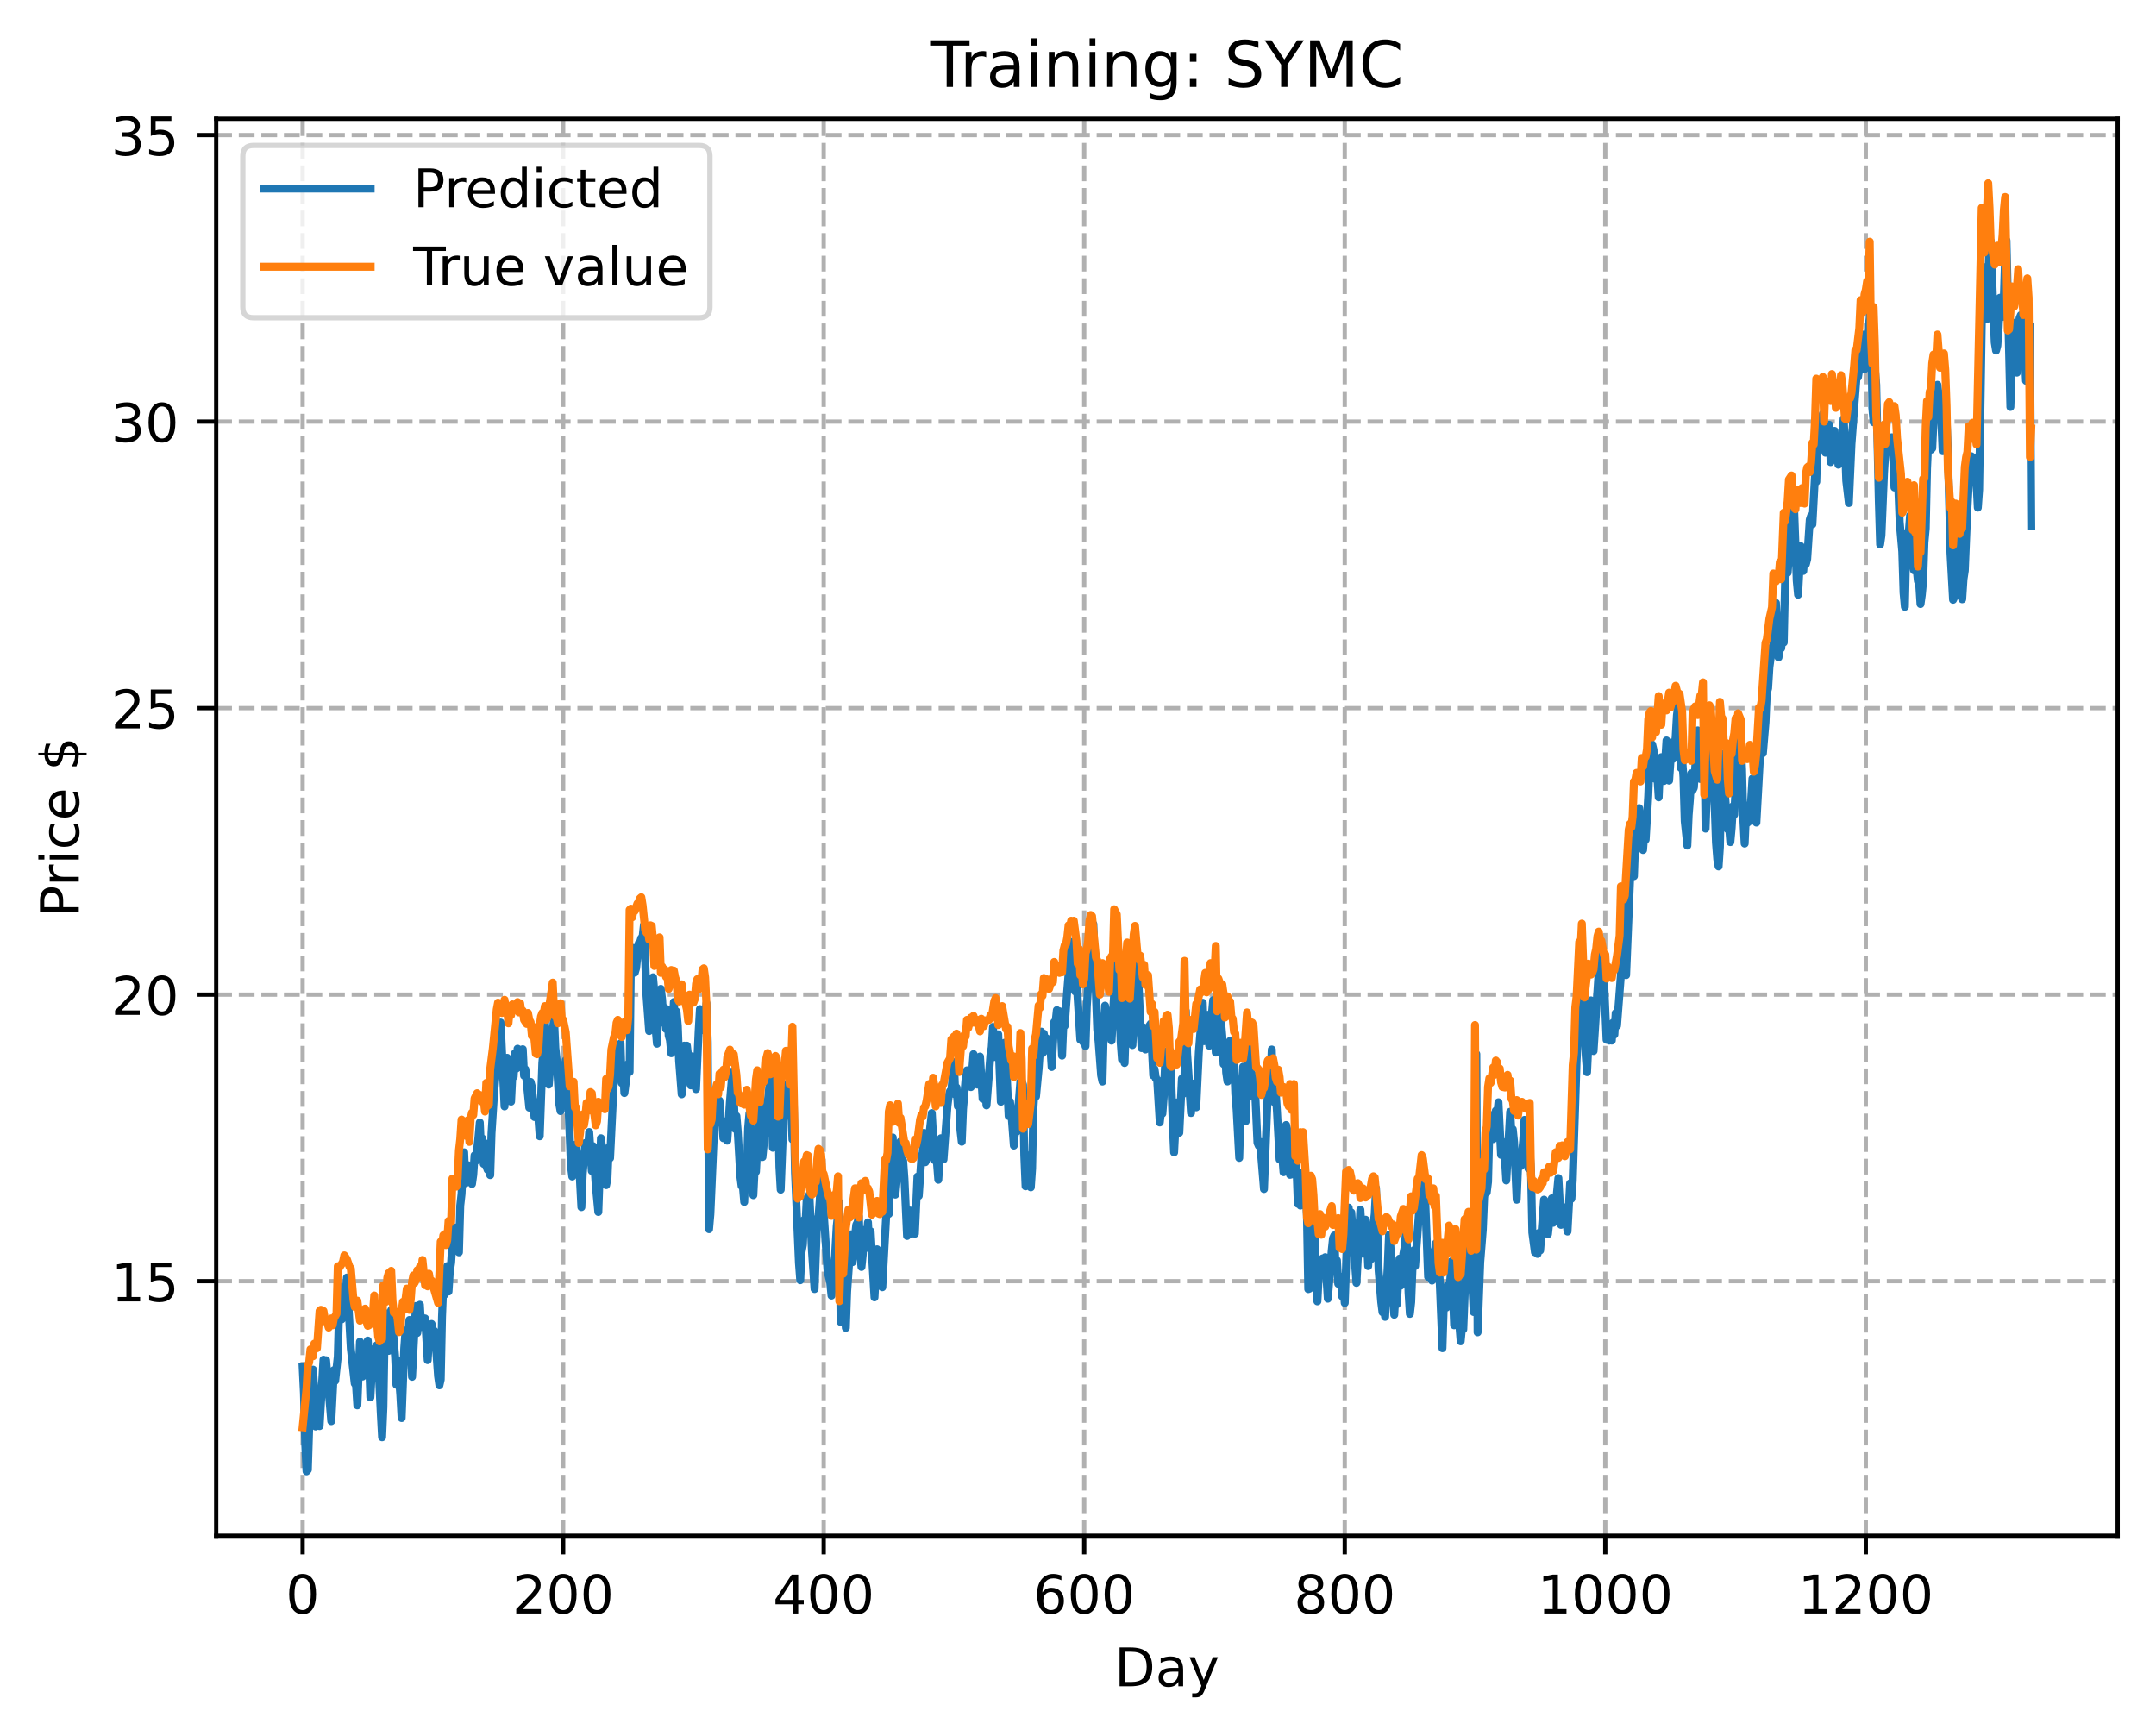 <?xml version="1.0" encoding="utf-8" standalone="no"?>
<!DOCTYPE svg PUBLIC "-//W3C//DTD SVG 1.1//EN"
  "http://www.w3.org/Graphics/SVG/1.1/DTD/svg11.dtd">
<!-- Created with matplotlib (https://matplotlib.org/) -->
<svg height="325.986pt" version="1.1" viewBox="0 0 404.923 325.986" width="404.923pt" xmlns="http://www.w3.org/2000/svg" xmlns:xlink="http://www.w3.org/1999/xlink">
 <defs>
  <style type="text/css">
*{stroke-linecap:butt;stroke-linejoin:round;}
  </style>
 </defs>
 <g id="figure_1">
  <g id="patch_1">
   <path d="M 0 325.986 
L 404.923 325.986 
L 404.923 0 
L 0 0 
z
" style="fill:#ffffff;"/>
  </g>
  <g id="axes_1">
   <g id="patch_2">
    <path d="M 40.603 288.43 
L 397.723 288.43 
L 397.723 22.318 
L 40.603 22.318 
z
" style="fill:#ffffff;"/>
   </g>
   <g id="matplotlib.axis_1">
    <g id="xtick_1">
     <g id="line2d_1">
      <path clip-path="url(#p2ecba1e484)" d="M 56.836 288.43 
L 56.836 22.318 
" style="fill:none;stroke:#b0b0b0;stroke-dasharray:2.96,1.28;stroke-dashoffset:0;stroke-width:0.8;"/>
     </g>
     <g id="line2d_2">
      <defs>
       <path d="M 0 0 
L 0 3.5 
" id="me4fcb3cbbb" style="stroke:#000000;stroke-width:0.8;"/>
      </defs>
      <g>
       <use style="stroke:#000000;stroke-width:0.8;" x="56.836" xlink:href="#me4fcb3cbbb" y="288.43"/>
      </g>
     </g>
     <g id="text_1">
      <!-- 0 -->
      <defs>
       <path d="M 31.781 66.406 
Q 24.172 66.406 20.328 58.906 
Q 16.5 51.422 16.5 36.375 
Q 16.5 21.391 20.328 13.891 
Q 24.172 6.391 31.781 6.391 
Q 39.453 6.391 43.281 13.891 
Q 47.125 21.391 47.125 36.375 
Q 47.125 51.422 43.281 58.906 
Q 39.453 66.406 31.781 66.406 
z
M 31.781 74.219 
Q 44.047 74.219 50.516 64.516 
Q 56.984 54.828 56.984 36.375 
Q 56.984 17.969 50.516 8.266 
Q 44.047 -1.422 31.781 -1.422 
Q 19.531 -1.422 13.062 8.266 
Q 6.594 17.969 6.594 36.375 
Q 6.594 54.828 13.062 64.516 
Q 19.531 74.219 31.781 74.219 
z
" id="DejaVuSans-48"/>
      </defs>
      <g transform="translate(53.655 303.029)scale(0.1 -0.1)">
       <use xlink:href="#DejaVuSans-48"/>
      </g>
     </g>
    </g>
    <g id="xtick_2">
     <g id="line2d_3">
      <path clip-path="url(#p2ecba1e484)" d="M 105.766 288.43 
L 105.766 22.318 
" style="fill:none;stroke:#b0b0b0;stroke-dasharray:2.96,1.28;stroke-dashoffset:0;stroke-width:0.8;"/>
     </g>
     <g id="line2d_4">
      <g>
       <use style="stroke:#000000;stroke-width:0.8;" x="105.766" xlink:href="#me4fcb3cbbb" y="288.43"/>
      </g>
     </g>
     <g id="text_2">
      <!-- 200 -->
      <defs>
       <path d="M 19.188 8.297 
L 53.609 8.297 
L 53.609 0 
L 7.328 0 
L 7.328 8.297 
Q 12.938 14.109 22.625 23.891 
Q 32.328 33.688 34.812 36.531 
Q 39.547 41.844 41.422 45.531 
Q 43.312 49.219 43.312 52.781 
Q 43.312 58.594 39.234 62.25 
Q 35.156 65.922 28.609 65.922 
Q 23.969 65.922 18.812 64.312 
Q 13.672 62.703 7.812 59.422 
L 7.812 69.391 
Q 13.766 71.781 18.938 73 
Q 24.125 74.219 28.422 74.219 
Q 39.75 74.219 46.484 68.547 
Q 53.219 62.891 53.219 53.422 
Q 53.219 48.922 51.531 44.891 
Q 49.859 40.875 45.406 35.406 
Q 44.188 33.984 37.641 27.219 
Q 31.109 20.453 19.188 8.297 
z
" id="DejaVuSans-50"/>
      </defs>
      <g transform="translate(96.223 303.029)scale(0.1 -0.1)">
       <use xlink:href="#DejaVuSans-50"/>
       <use x="63.623" xlink:href="#DejaVuSans-48"/>
       <use x="127.246" xlink:href="#DejaVuSans-48"/>
      </g>
     </g>
    </g>
    <g id="xtick_3">
     <g id="line2d_5">
      <path clip-path="url(#p2ecba1e484)" d="M 154.697 288.43 
L 154.697 22.318 
" style="fill:none;stroke:#b0b0b0;stroke-dasharray:2.96,1.28;stroke-dashoffset:0;stroke-width:0.8;"/>
     </g>
     <g id="line2d_6">
      <g>
       <use style="stroke:#000000;stroke-width:0.8;" x="154.697" xlink:href="#me4fcb3cbbb" y="288.43"/>
      </g>
     </g>
     <g id="text_3">
      <!-- 400 -->
      <defs>
       <path d="M 37.797 64.312 
L 12.891 25.391 
L 37.797 25.391 
z
M 35.203 72.906 
L 47.609 72.906 
L 47.609 25.391 
L 58.016 25.391 
L 58.016 17.188 
L 47.609 17.188 
L 47.609 0 
L 37.797 0 
L 37.797 17.188 
L 4.891 17.188 
L 4.891 26.703 
z
" id="DejaVuSans-52"/>
      </defs>
      <g transform="translate(145.153 303.029)scale(0.1 -0.1)">
       <use xlink:href="#DejaVuSans-52"/>
       <use x="63.623" xlink:href="#DejaVuSans-48"/>
       <use x="127.246" xlink:href="#DejaVuSans-48"/>
      </g>
     </g>
    </g>
    <g id="xtick_4">
     <g id="line2d_7">
      <path clip-path="url(#p2ecba1e484)" d="M 203.628 288.43 
L 203.628 22.318 
" style="fill:none;stroke:#b0b0b0;stroke-dasharray:2.96,1.28;stroke-dashoffset:0;stroke-width:0.8;"/>
     </g>
     <g id="line2d_8">
      <g>
       <use style="stroke:#000000;stroke-width:0.8;" x="203.628" xlink:href="#me4fcb3cbbb" y="288.43"/>
      </g>
     </g>
     <g id="text_4">
      <!-- 600 -->
      <defs>
       <path d="M 33.016 40.375 
Q 26.375 40.375 22.484 35.828 
Q 18.609 31.297 18.609 23.391 
Q 18.609 15.531 22.484 10.953 
Q 26.375 6.391 33.016 6.391 
Q 39.656 6.391 43.531 10.953 
Q 47.406 15.531 47.406 23.391 
Q 47.406 31.297 43.531 35.828 
Q 39.656 40.375 33.016 40.375 
z
M 52.594 71.297 
L 52.594 62.312 
Q 48.875 64.062 45.094 64.984 
Q 41.312 65.922 37.594 65.922 
Q 27.828 65.922 22.672 59.328 
Q 17.531 52.734 16.797 39.406 
Q 19.672 43.656 24.016 45.922 
Q 28.375 48.188 33.594 48.188 
Q 44.578 48.188 50.953 41.516 
Q 57.328 34.859 57.328 23.391 
Q 57.328 12.156 50.688 5.359 
Q 44.047 -1.422 33.016 -1.422 
Q 20.359 -1.422 13.672 8.266 
Q 6.984 17.969 6.984 36.375 
Q 6.984 53.656 15.188 63.938 
Q 23.391 74.219 37.203 74.219 
Q 40.922 74.219 44.703 73.484 
Q 48.484 72.75 52.594 71.297 
z
" id="DejaVuSans-54"/>
      </defs>
      <g transform="translate(194.084 303.029)scale(0.1 -0.1)">
       <use xlink:href="#DejaVuSans-54"/>
       <use x="63.623" xlink:href="#DejaVuSans-48"/>
       <use x="127.246" xlink:href="#DejaVuSans-48"/>
      </g>
     </g>
    </g>
    <g id="xtick_5">
     <g id="line2d_9">
      <path clip-path="url(#p2ecba1e484)" d="M 252.558 288.43 
L 252.558 22.318 
" style="fill:none;stroke:#b0b0b0;stroke-dasharray:2.96,1.28;stroke-dashoffset:0;stroke-width:0.8;"/>
     </g>
     <g id="line2d_10">
      <g>
       <use style="stroke:#000000;stroke-width:0.8;" x="252.558" xlink:href="#me4fcb3cbbb" y="288.43"/>
      </g>
     </g>
     <g id="text_5">
      <!-- 800 -->
      <defs>
       <path d="M 31.781 34.625 
Q 24.75 34.625 20.719 30.859 
Q 16.703 27.094 16.703 20.516 
Q 16.703 13.922 20.719 10.156 
Q 24.75 6.391 31.781 6.391 
Q 38.812 6.391 42.859 10.172 
Q 46.922 13.969 46.922 20.516 
Q 46.922 27.094 42.891 30.859 
Q 38.875 34.625 31.781 34.625 
z
M 21.922 38.812 
Q 15.578 40.375 12.031 44.719 
Q 8.5 49.078 8.5 55.328 
Q 8.5 64.062 14.719 69.141 
Q 20.953 74.219 31.781 74.219 
Q 42.672 74.219 48.875 69.141 
Q 55.078 64.062 55.078 55.328 
Q 55.078 49.078 51.531 44.719 
Q 48 40.375 41.703 38.812 
Q 48.828 37.156 52.797 32.312 
Q 56.781 27.484 56.781 20.516 
Q 56.781 9.906 50.312 4.234 
Q 43.844 -1.422 31.781 -1.422 
Q 19.734 -1.422 13.25 4.234 
Q 6.781 9.906 6.781 20.516 
Q 6.781 27.484 10.781 32.312 
Q 14.797 37.156 21.922 38.812 
z
M 18.312 54.391 
Q 18.312 48.734 21.844 45.562 
Q 25.391 42.391 31.781 42.391 
Q 38.141 42.391 41.719 45.562 
Q 45.312 48.734 45.312 54.391 
Q 45.312 60.062 41.719 63.234 
Q 38.141 66.406 31.781 66.406 
Q 25.391 66.406 21.844 63.234 
Q 18.312 60.062 18.312 54.391 
z
" id="DejaVuSans-56"/>
      </defs>
      <g transform="translate(243.015 303.029)scale(0.1 -0.1)">
       <use xlink:href="#DejaVuSans-56"/>
       <use x="63.623" xlink:href="#DejaVuSans-48"/>
       <use x="127.246" xlink:href="#DejaVuSans-48"/>
      </g>
     </g>
    </g>
    <g id="xtick_6">
     <g id="line2d_11">
      <path clip-path="url(#p2ecba1e484)" d="M 301.489 288.43 
L 301.489 22.318 
" style="fill:none;stroke:#b0b0b0;stroke-dasharray:2.96,1.28;stroke-dashoffset:0;stroke-width:0.8;"/>
     </g>
     <g id="line2d_12">
      <g>
       <use style="stroke:#000000;stroke-width:0.8;" x="301.489" xlink:href="#me4fcb3cbbb" y="288.43"/>
      </g>
     </g>
     <g id="text_6">
      <!-- 1000 -->
      <defs>
       <path d="M 12.406 8.297 
L 28.516 8.297 
L 28.516 63.922 
L 10.984 60.406 
L 10.984 69.391 
L 28.422 72.906 
L 38.281 72.906 
L 38.281 8.297 
L 54.391 8.297 
L 54.391 0 
L 12.406 0 
z
" id="DejaVuSans-49"/>
      </defs>
      <g transform="translate(288.764 303.029)scale(0.1 -0.1)">
       <use xlink:href="#DejaVuSans-49"/>
       <use x="63.623" xlink:href="#DejaVuSans-48"/>
       <use x="127.246" xlink:href="#DejaVuSans-48"/>
       <use x="190.869" xlink:href="#DejaVuSans-48"/>
      </g>
     </g>
    </g>
    <g id="xtick_7">
     <g id="line2d_13">
      <path clip-path="url(#p2ecba1e484)" d="M 350.419 288.43 
L 350.419 22.318 
" style="fill:none;stroke:#b0b0b0;stroke-dasharray:2.96,1.28;stroke-dashoffset:0;stroke-width:0.8;"/>
     </g>
     <g id="line2d_14">
      <g>
       <use style="stroke:#000000;stroke-width:0.8;" x="350.419" xlink:href="#me4fcb3cbbb" y="288.43"/>
      </g>
     </g>
     <g id="text_7">
      <!-- 1200 -->
      <g transform="translate(337.694 303.029)scale(0.1 -0.1)">
       <use xlink:href="#DejaVuSans-49"/>
       <use x="63.623" xlink:href="#DejaVuSans-50"/>
       <use x="127.246" xlink:href="#DejaVuSans-48"/>
       <use x="190.869" xlink:href="#DejaVuSans-48"/>
      </g>
     </g>
    </g>
    <g id="text_8">
     <!-- Day -->
     <defs>
      <path d="M 19.672 64.797 
L 19.672 8.109 
L 31.594 8.109 
Q 46.688 8.109 53.688 14.938 
Q 60.688 21.781 60.688 36.531 
Q 60.688 51.172 53.688 57.984 
Q 46.688 64.797 31.594 64.797 
z
M 9.812 72.906 
L 30.078 72.906 
Q 51.266 72.906 61.172 64.094 
Q 71.094 55.281 71.094 36.531 
Q 71.094 17.672 61.125 8.828 
Q 51.172 0 30.078 0 
L 9.812 0 
z
" id="DejaVuSans-68"/>
      <path d="M 34.281 27.484 
Q 23.391 27.484 19.188 25 
Q 14.984 22.516 14.984 16.5 
Q 14.984 11.719 18.141 8.906 
Q 21.297 6.109 26.703 6.109 
Q 34.188 6.109 38.703 11.406 
Q 43.219 16.703 43.219 25.484 
L 43.219 27.484 
z
M 52.203 31.203 
L 52.203 0 
L 43.219 0 
L 43.219 8.297 
Q 40.141 3.328 35.547 0.953 
Q 30.953 -1.422 24.312 -1.422 
Q 15.922 -1.422 10.953 3.297 
Q 6 8.016 6 15.922 
Q 6 25.141 12.172 29.828 
Q 18.359 34.516 30.609 34.516 
L 43.219 34.516 
L 43.219 35.406 
Q 43.219 41.609 39.141 45 
Q 35.062 48.391 27.688 48.391 
Q 23 48.391 18.547 47.266 
Q 14.109 46.141 10.016 43.891 
L 10.016 52.203 
Q 14.938 54.109 19.578 55.047 
Q 24.219 56 28.609 56 
Q 40.484 56 46.344 49.844 
Q 52.203 43.703 52.203 31.203 
z
" id="DejaVuSans-97"/>
      <path d="M 32.172 -5.078 
Q 28.375 -14.844 24.75 -17.812 
Q 21.141 -20.797 15.094 -20.797 
L 7.906 -20.797 
L 7.906 -13.281 
L 13.188 -13.281 
Q 16.891 -13.281 18.938 -11.516 
Q 21 -9.766 23.484 -3.219 
L 25.094 0.875 
L 2.984 54.688 
L 12.5 54.688 
L 29.594 11.922 
L 46.688 54.688 
L 56.203 54.688 
z
" id="DejaVuSans-121"/>
     </defs>
     <g transform="translate(209.29 316.707)scale(0.1 -0.1)">
      <use xlink:href="#DejaVuSans-68"/>
      <use x="77.002" xlink:href="#DejaVuSans-97"/>
      <use x="138.281" xlink:href="#DejaVuSans-121"/>
     </g>
    </g>
   </g>
   <g id="matplotlib.axis_2">
    <g id="ytick_1">
     <g id="line2d_15">
      <path clip-path="url(#p2ecba1e484)" d="M 40.603 240.62 
L 397.723 240.62 
" style="fill:none;stroke:#b0b0b0;stroke-dasharray:2.96,1.28;stroke-dashoffset:0;stroke-width:0.8;"/>
     </g>
     <g id="line2d_16">
      <defs>
       <path d="M 0 0 
L -3.5 0 
" id="mc60057e151" style="stroke:#000000;stroke-width:0.8;"/>
      </defs>
      <g>
       <use style="stroke:#000000;stroke-width:0.8;" x="40.603" xlink:href="#mc60057e151" y="240.62"/>
      </g>
     </g>
     <g id="text_9">
      <!-- 15 -->
      <defs>
       <path d="M 10.797 72.906 
L 49.516 72.906 
L 49.516 64.594 
L 19.828 64.594 
L 19.828 46.734 
Q 21.969 47.469 24.109 47.828 
Q 26.266 48.188 28.422 48.188 
Q 40.625 48.188 47.75 41.5 
Q 54.891 34.812 54.891 23.391 
Q 54.891 11.625 47.562 5.094 
Q 40.234 -1.422 26.906 -1.422 
Q 22.312 -1.422 17.547 -0.641 
Q 12.797 0.141 7.719 1.703 
L 7.719 11.625 
Q 12.109 9.234 16.797 8.062 
Q 21.484 6.891 26.703 6.891 
Q 35.156 6.891 40.078 11.328 
Q 45.016 15.766 45.016 23.391 
Q 45.016 31 40.078 35.438 
Q 35.156 39.891 26.703 39.891 
Q 22.75 39.891 18.812 39.016 
Q 14.891 38.141 10.797 36.281 
z
" id="DejaVuSans-53"/>
      </defs>
      <g transform="translate(20.878 244.42)scale(0.1 -0.1)">
       <use xlink:href="#DejaVuSans-49"/>
       <use x="63.623" xlink:href="#DejaVuSans-53"/>
      </g>
     </g>
    </g>
    <g id="ytick_2">
     <g id="line2d_17">
      <path clip-path="url(#p2ecba1e484)" d="M 40.603 186.809 
L 397.723 186.809 
" style="fill:none;stroke:#b0b0b0;stroke-dasharray:2.96,1.28;stroke-dashoffset:0;stroke-width:0.8;"/>
     </g>
     <g id="line2d_18">
      <g>
       <use style="stroke:#000000;stroke-width:0.8;" x="40.603" xlink:href="#mc60057e151" y="186.809"/>
      </g>
     </g>
     <g id="text_10">
      <!-- 20 -->
      <g transform="translate(20.878 190.608)scale(0.1 -0.1)">
       <use xlink:href="#DejaVuSans-50"/>
       <use x="63.623" xlink:href="#DejaVuSans-48"/>
      </g>
     </g>
    </g>
    <g id="ytick_3">
     <g id="line2d_19">
      <path clip-path="url(#p2ecba1e484)" d="M 40.603 132.997 
L 397.723 132.997 
" style="fill:none;stroke:#b0b0b0;stroke-dasharray:2.96,1.28;stroke-dashoffset:0;stroke-width:0.8;"/>
     </g>
     <g id="line2d_20">
      <g>
       <use style="stroke:#000000;stroke-width:0.8;" x="40.603" xlink:href="#mc60057e151" y="132.997"/>
      </g>
     </g>
     <g id="text_11">
      <!-- 25 -->
      <g transform="translate(20.878 136.796)scale(0.1 -0.1)">
       <use xlink:href="#DejaVuSans-50"/>
       <use x="63.623" xlink:href="#DejaVuSans-53"/>
      </g>
     </g>
    </g>
    <g id="ytick_4">
     <g id="line2d_21">
      <path clip-path="url(#p2ecba1e484)" d="M 40.603 79.185 
L 397.723 79.185 
" style="fill:none;stroke:#b0b0b0;stroke-dasharray:2.96,1.28;stroke-dashoffset:0;stroke-width:0.8;"/>
     </g>
     <g id="line2d_22">
      <g>
       <use style="stroke:#000000;stroke-width:0.8;" x="40.603" xlink:href="#mc60057e151" y="79.185"/>
      </g>
     </g>
     <g id="text_12">
      <!-- 30 -->
      <defs>
       <path d="M 40.578 39.312 
Q 47.656 37.797 51.625 33 
Q 55.609 28.219 55.609 21.188 
Q 55.609 10.406 48.188 4.484 
Q 40.766 -1.422 27.094 -1.422 
Q 22.516 -1.422 17.656 -0.516 
Q 12.797 0.391 7.625 2.203 
L 7.625 11.719 
Q 11.719 9.328 16.594 8.109 
Q 21.484 6.891 26.812 6.891 
Q 36.078 6.891 40.938 10.547 
Q 45.797 14.203 45.797 21.188 
Q 45.797 27.641 41.281 31.266 
Q 36.766 34.906 28.719 34.906 
L 20.219 34.906 
L 20.219 43.016 
L 29.109 43.016 
Q 36.375 43.016 40.234 45.922 
Q 44.094 48.828 44.094 54.297 
Q 44.094 59.906 40.109 62.906 
Q 36.141 65.922 28.719 65.922 
Q 24.656 65.922 20.016 65.031 
Q 15.375 64.156 9.812 62.312 
L 9.812 71.094 
Q 15.438 72.656 20.344 73.438 
Q 25.25 74.219 29.594 74.219 
Q 40.828 74.219 47.359 69.109 
Q 53.906 64.016 53.906 55.328 
Q 53.906 49.266 50.438 45.094 
Q 46.969 40.922 40.578 39.312 
z
" id="DejaVuSans-51"/>
      </defs>
      <g transform="translate(20.878 82.985)scale(0.1 -0.1)">
       <use xlink:href="#DejaVuSans-51"/>
       <use x="63.623" xlink:href="#DejaVuSans-48"/>
      </g>
     </g>
    </g>
    <g id="ytick_5">
     <g id="line2d_23">
      <path clip-path="url(#p2ecba1e484)" d="M 40.603 25.374 
L 397.723 25.374 
" style="fill:none;stroke:#b0b0b0;stroke-dasharray:2.96,1.28;stroke-dashoffset:0;stroke-width:0.8;"/>
     </g>
     <g id="line2d_24">
      <g>
       <use style="stroke:#000000;stroke-width:0.8;" x="40.603" xlink:href="#mc60057e151" y="25.374"/>
      </g>
     </g>
     <g id="text_13">
      <!-- 35 -->
      <g transform="translate(20.878 29.173)scale(0.1 -0.1)">
       <use xlink:href="#DejaVuSans-51"/>
       <use x="63.623" xlink:href="#DejaVuSans-53"/>
      </g>
     </g>
    </g>
    <g id="text_14">
     <!-- Price $ -->
     <defs>
      <path d="M 19.672 64.797 
L 19.672 37.406 
L 32.078 37.406 
Q 38.969 37.406 42.719 40.969 
Q 46.484 44.531 46.484 51.125 
Q 46.484 57.672 42.719 61.234 
Q 38.969 64.797 32.078 64.797 
z
M 9.812 72.906 
L 32.078 72.906 
Q 44.344 72.906 50.609 67.359 
Q 56.891 61.812 56.891 51.125 
Q 56.891 40.328 50.609 34.812 
Q 44.344 29.297 32.078 29.297 
L 19.672 29.297 
L 19.672 0 
L 9.812 0 
z
" id="DejaVuSans-80"/>
      <path d="M 41.109 46.297 
Q 39.594 47.172 37.812 47.578 
Q 36.031 48 33.891 48 
Q 26.266 48 22.188 43.047 
Q 18.109 38.094 18.109 28.812 
L 18.109 0 
L 9.078 0 
L 9.078 54.688 
L 18.109 54.688 
L 18.109 46.188 
Q 20.953 51.172 25.484 53.578 
Q 30.031 56 36.531 56 
Q 37.453 56 38.578 55.875 
Q 39.703 55.766 41.062 55.516 
z
" id="DejaVuSans-114"/>
      <path d="M 9.422 54.688 
L 18.406 54.688 
L 18.406 0 
L 9.422 0 
z
M 9.422 75.984 
L 18.406 75.984 
L 18.406 64.594 
L 9.422 64.594 
z
" id="DejaVuSans-105"/>
      <path d="M 48.781 52.594 
L 48.781 44.188 
Q 44.969 46.297 41.141 47.344 
Q 37.312 48.391 33.406 48.391 
Q 24.656 48.391 19.812 42.844 
Q 14.984 37.312 14.984 27.297 
Q 14.984 17.281 19.812 11.734 
Q 24.656 6.203 33.406 6.203 
Q 37.312 6.203 41.141 7.25 
Q 44.969 8.297 48.781 10.406 
L 48.781 2.094 
Q 45.016 0.344 40.984 -0.531 
Q 36.969 -1.422 32.422 -1.422 
Q 20.062 -1.422 12.781 6.344 
Q 5.516 14.109 5.516 27.297 
Q 5.516 40.672 12.859 48.328 
Q 20.219 56 33.016 56 
Q 37.156 56 41.109 55.141 
Q 45.062 54.297 48.781 52.594 
z
" id="DejaVuSans-99"/>
      <path d="M 56.203 29.594 
L 56.203 25.203 
L 14.891 25.203 
Q 15.484 15.922 20.484 11.062 
Q 25.484 6.203 34.422 6.203 
Q 39.594 6.203 44.453 7.469 
Q 49.312 8.734 54.109 11.281 
L 54.109 2.781 
Q 49.266 0.734 44.188 -0.344 
Q 39.109 -1.422 33.891 -1.422 
Q 20.797 -1.422 13.156 6.188 
Q 5.516 13.812 5.516 26.812 
Q 5.516 40.234 12.766 48.109 
Q 20.016 56 32.328 56 
Q 43.359 56 49.781 48.891 
Q 56.203 41.797 56.203 29.594 
z
M 47.219 32.234 
Q 47.125 39.594 43.094 43.984 
Q 39.062 48.391 32.422 48.391 
Q 24.906 48.391 20.391 44.141 
Q 15.875 39.891 15.188 32.172 
z
" id="DejaVuSans-101"/>
      <path id="DejaVuSans-32"/>
      <path d="M 33.797 -14.703 
L 28.906 -14.703 
L 28.859 0 
Q 23.734 0.094 18.609 1.188 
Q 13.484 2.297 8.297 4.5 
L 8.297 13.281 
Q 13.281 10.156 18.375 8.562 
Q 23.484 6.984 28.906 6.938 
L 28.906 29.203 
Q 18.109 30.953 13.203 35.156 
Q 8.297 39.359 8.297 46.688 
Q 8.297 54.641 13.625 59.219 
Q 18.953 63.812 28.906 64.5 
L 28.906 75.984 
L 33.797 75.984 
L 33.797 64.656 
Q 38.328 64.453 42.578 63.688 
Q 46.828 62.938 50.875 61.625 
L 50.875 53.078 
Q 46.828 55.125 42.547 56.25 
Q 38.281 57.375 33.797 57.562 
L 33.797 36.719 
Q 44.875 35.016 50.094 30.609 
Q 55.328 26.219 55.328 18.609 
Q 55.328 10.359 49.781 5.594 
Q 44.234 0.828 33.797 0.094 
z
M 28.906 37.594 
L 28.906 57.625 
Q 23.25 56.984 20.266 54.391 
Q 17.281 51.812 17.281 47.516 
Q 17.281 43.312 20.031 40.969 
Q 22.797 38.625 28.906 37.594 
z
M 33.797 28.219 
L 33.797 7.078 
Q 39.984 7.906 43.141 10.594 
Q 46.297 13.281 46.297 17.672 
Q 46.297 21.969 43.281 24.5 
Q 40.281 27.047 33.797 28.219 
z
" id="DejaVuSans-36"/>
     </defs>
     <g transform="translate(14.798 172.342)rotate(-90)scale(0.1 -0.1)">
      <use xlink:href="#DejaVuSans-80"/>
      <use x="58.553" xlink:href="#DejaVuSans-114"/>
      <use x="99.666" xlink:href="#DejaVuSans-105"/>
      <use x="127.449" xlink:href="#DejaVuSans-99"/>
      <use x="182.43" xlink:href="#DejaVuSans-101"/>
      <use x="243.953" xlink:href="#DejaVuSans-32"/>
      <use x="275.74" xlink:href="#DejaVuSans-36"/>
     </g>
    </g>
   </g>
   <g id="line2d_25">
    <path clip-path="url(#p2ecba1e484)" d="M 56.836 256.635 
L 57.081 261.656 
L 57.325 271.158 
L 57.57 276.334 
L 57.814 276.055 
L 58.059 268.315 
L 58.793 257.242 
L 59.038 261.418 
L 59.282 267.916 
L 59.527 263.775 
L 60.016 267.842 
L 60.75 255.374 
L 60.995 258.12 
L 61.24 255.468 
L 62.218 266.912 
L 62.708 257.338 
L 62.952 259.33 
L 63.441 254.776 
L 63.686 245.901 
L 63.931 241.677 
L 64.175 247.796 
L 64.42 247.183 
L 64.909 243.749 
L 65.154 239.948 
L 65.888 253.293 
L 66.622 259.845 
L 66.867 260.177 
L 67.111 263.947 
L 67.601 251.99 
L 67.845 253.75 
L 68.09 258.536 
L 68.335 253.147 
L 68.579 257.666 
L 69.069 251.776 
L 69.313 255.545 
L 69.558 262.459 
L 70.047 253.428 
L 70.292 257.341 
L 70.536 253.303 
L 70.781 252.643 
L 71.026 255.351 
L 71.515 265.406 
L 71.76 269.939 
L 72.004 264.295 
L 72.249 249.302 
L 72.494 246.668 
L 72.983 253.712 
L 73.472 246.084 
L 74.206 254.772 
L 74.451 260.083 
L 74.696 255.589 
L 75.185 262.019 
L 75.429 266.332 
L 75.919 253.198 
L 76.163 249.881 
L 76.408 253.333 
L 76.897 247.912 
L 77.142 252.135 
L 77.387 258.586 
L 77.876 249.162 
L 78.121 245.287 
L 78.365 250.349 
L 78.61 248.484 
L 78.855 245.049 
L 79.099 249.184 
L 79.344 247.482 
L 79.589 249.035 
L 79.833 247.625 
L 80.323 255.453 
L 80.567 251.554 
L 80.812 252.113 
L 81.056 248.661 
L 81.301 252.777 
L 81.546 249.945 
L 81.79 251.69 
L 82.28 258.503 
L 82.524 260.186 
L 82.769 259.107 
L 83.014 247.358 
L 83.258 241.223 
L 83.503 243.152 
L 83.748 241.121 
L 83.992 237.803 
L 84.237 242.56 
L 84.482 238.746 
L 84.726 237.157 
L 84.971 233.319 
L 85.216 232.315 
L 85.46 230.544 
L 85.705 234.201 
L 85.95 232.17 
L 86.194 235.202 
L 86.439 226.451 
L 86.684 224.233 
L 86.928 219.121 
L 87.173 216.427 
L 87.417 222.221 
L 87.662 221.249 
L 87.907 218.849 
L 88.151 221.252 
L 88.396 222.014 
L 88.641 222.366 
L 88.885 220.647 
L 89.13 216.996 
L 89.375 218.046 
L 89.864 213.572 
L 90.109 210.823 
L 90.353 216.336 
L 90.598 213.818 
L 90.843 218.597 
L 91.087 214.724 
L 91.332 218.988 
L 91.577 219.704 
L 91.821 217.935 
L 92.066 220.704 
L 92.311 212.872 
L 92.8 205.205 
L 93.534 196.129 
L 93.778 195.046 
L 94.023 192.053 
L 94.757 207.798 
L 95.002 201.722 
L 95.246 198.675 
L 95.491 200.527 
L 95.98 206.897 
L 96.225 201.92 
L 96.47 202.221 
L 96.714 197.819 
L 96.959 200.718 
L 97.204 196.964 
L 97.448 200.426 
L 97.693 197.148 
L 97.938 199.719 
L 98.182 197.063 
L 98.427 202.03 
L 98.672 200.836 
L 99.161 205.56 
L 99.405 208.031 
L 99.65 203.198 
L 99.895 204.142 
L 100.384 209.793 
L 100.629 206.989 
L 100.873 208.141 
L 101.118 210.093 
L 101.363 213.404 
L 101.852 199.687 
L 102.097 196.813 
L 102.341 191.767 
L 102.831 201.029 
L 103.075 203.7 
L 103.809 193.664 
L 104.054 191.339 
L 104.299 196.831 
L 104.543 199.047 
L 105.032 207.324 
L 105.277 208.68 
L 105.522 203.027 
L 105.766 199.967 
L 106.011 201.441 
L 106.256 199.122 
L 106.5 201.39 
L 107.234 219.029 
L 107.479 220.965 
L 107.724 215.103 
L 107.968 216.569 
L 108.213 214.931 
L 108.458 219.002 
L 108.702 217.399 
L 109.192 226.722 
L 109.436 220.517 
L 109.926 214.672 
L 110.17 217.84 
L 110.415 216.096 
L 110.66 212.616 
L 111.149 219.928 
L 111.393 215.268 
L 111.883 222.489 
L 112.372 227.623 
L 112.861 213.778 
L 113.595 219.669 
L 113.84 222.588 
L 114.085 221.35 
L 114.329 215.529 
L 114.574 217.516 
L 115.308 202.508 
L 116.042 196.763 
L 116.287 196.751 
L 116.531 195.976 
L 116.776 203.41 
L 117.02 200.712 
L 117.265 205.292 
L 117.999 199.782 
L 118.244 201.323 
L 118.488 179.93 
L 118.733 179.379 
L 118.978 178.037 
L 119.222 182.668 
L 119.467 181.837 
L 119.956 177.165 
L 120.201 176.992 
L 120.446 176.169 
L 120.69 175.959 
L 120.935 173.742 
L 121.424 187.04 
L 121.914 193.642 
L 122.158 189.271 
L 122.403 188.599 
L 122.648 183.551 
L 122.892 186.279 
L 123.137 193.215 
L 123.381 196.023 
L 123.626 189.107 
L 123.871 186.12 
L 124.115 185.729 
L 124.36 187.805 
L 124.605 192.111 
L 124.849 189.276 
L 125.094 193.258 
L 125.339 189.661 
L 125.583 194.486 
L 125.828 195.346 
L 126.073 197.811 
L 126.562 188.196 
L 126.807 192.971 
L 127.051 189.975 
L 127.296 192.673 
L 127.541 199.254 
L 128.03 205.529 
L 128.275 198.461 
L 128.519 196.389 
L 128.764 199.462 
L 129.008 196.394 
L 129.253 198.497 
L 129.498 203.176 
L 129.742 203.845 
L 129.987 198.406 
L 130.476 201.195 
L 130.721 204.551 
L 131.21 193.747 
L 131.455 189.525 
L 131.7 192.86 
L 131.944 189.802 
L 132.189 193.506 
L 132.678 188.428 
L 132.923 195.777 
L 133.168 230.858 
L 133.412 228.063 
L 134.146 211.28 
L 135.125 206.721 
L 135.369 210.954 
L 135.614 210.441 
L 135.859 213.772 
L 136.103 211.964 
L 136.348 212.658 
L 136.593 214.232 
L 137.082 206.979 
L 137.571 201.241 
L 138.061 212.015 
L 138.305 209.601 
L 138.55 212.486 
L 139.039 220.915 
L 139.284 222.755 
L 139.529 222.874 
L 139.773 225.746 
L 140.018 218.929 
L 140.263 220.303 
L 140.507 211.894 
L 140.752 209.066 
L 140.996 212.677 
L 141.486 224.475 
L 141.73 219.5 
L 141.975 220.075 
L 142.464 210.828 
L 142.709 206.692 
L 143.198 217.309 
L 144.666 202.134 
L 145.156 215.565 
L 145.645 207.974 
L 145.89 210.35 
L 146.134 206.954 
L 146.379 219.169 
L 146.624 223.436 
L 147.113 210.677 
L 147.357 207.785 
L 147.602 206.253 
L 147.847 203.562 
L 148.091 203.749 
L 148.336 202.496 
L 148.825 213.99 
L 149.07 207.341 
L 149.315 220.277 
L 150.049 237.191 
L 150.293 240.442 
L 150.538 235.12 
L 150.783 233.809 
L 151.027 229.104 
L 151.272 229.964 
L 151.517 225.099 
L 151.761 228.903 
L 152.006 224.363 
L 152.495 234.949 
L 152.984 242.103 
L 153.474 228.836 
L 153.718 228.611 
L 153.963 225.349 
L 154.208 220.4 
L 155.431 238.845 
L 155.92 240.83 
L 156.165 243.327 
L 156.41 237.742 
L 156.654 239.001 
L 157.144 230.32 
L 157.633 225.821 
L 157.878 248.28 
L 158.122 245.314 
L 158.367 240.977 
L 158.856 249.39 
L 159.101 242.58 
L 159.835 231.836 
L 160.079 237.057 
L 160.813 230.044 
L 161.058 229.557 
L 161.303 228.478 
L 161.547 235.564 
L 161.792 237.955 
L 162.037 235.578 
L 162.281 231.041 
L 162.526 234.441 
L 163.015 229.577 
L 163.26 234.421 
L 163.505 231.253 
L 164.239 243.662 
L 164.728 234.643 
L 164.972 236.591 
L 165.217 234.992 
L 165.462 236.77 
L 165.706 241.759 
L 166.44 228.217 
L 166.685 224.801 
L 166.93 227.99 
L 167.174 220.144 
L 167.419 217.685 
L 167.664 213.63 
L 168.153 224.367 
L 168.642 219.3 
L 168.887 214.932 
L 169.132 214.392 
L 169.376 219.603 
L 169.621 218.005 
L 169.866 221.409 
L 170.355 232.13 
L 170.6 227.265 
L 170.844 227.978 
L 171.089 231.765 
L 171.333 227.357 
L 171.578 227.653 
L 171.823 231.711 
L 172.312 220.997 
L 172.557 224.599 
L 173.046 217.463 
L 173.291 216.455 
L 173.535 212.775 
L 173.78 218.282 
L 174.025 217.778 
L 175.003 209.057 
L 175.493 217.885 
L 175.737 215.353 
L 176.227 221.577 
L 176.716 213.779 
L 176.96 215.174 
L 177.205 217.757 
L 177.939 207.742 
L 178.184 205.799 
L 178.428 204.947 
L 178.673 204.867 
L 179.162 199.491 
L 179.407 205.572 
L 179.652 204.249 
L 179.896 207.772 
L 180.141 207.279 
L 180.386 212.29 
L 180.63 214.434 
L 180.875 208.292 
L 181.364 202.475 
L 181.609 201.027 
L 181.854 203.505 
L 182.098 201.369 
L 182.343 204.169 
L 182.832 197.983 
L 183.077 202.067 
L 183.321 199.239 
L 183.566 203.701 
L 184.055 198.436 
L 184.545 206.352 
L 184.789 202.38 
L 185.034 204.344 
L 185.279 207.607 
L 186.013 198.161 
L 186.257 196.71 
L 186.502 192.862 
L 186.747 198.524 
L 186.991 197.604 
L 187.481 194.263 
L 187.97 206.924 
L 188.459 198.698 
L 188.704 195.831 
L 188.948 199.286 
L 189.438 209.606 
L 189.682 206.868 
L 189.927 208.729 
L 190.416 215.155 
L 190.661 212.046 
L 190.906 212.596 
L 191.64 203.145 
L 191.884 202.948 
L 192.129 203.725 
L 192.374 217.006 
L 192.618 222.801 
L 192.863 216.958 
L 193.108 217.024 
L 193.597 222.993 
L 193.842 219.464 
L 194.086 208.171 
L 194.331 204.136 
L 194.575 205.932 
L 195.065 200.741 
L 195.554 193.754 
L 195.799 197.815 
L 196.043 194.136 
L 196.288 196.609 
L 196.533 194.994 
L 196.777 197.331 
L 197.022 195.219 
L 197.267 196.573 
L 197.511 200.395 
L 198.001 191.954 
L 198.245 192.001 
L 198.49 189.72 
L 198.735 193.268 
L 198.979 189.933 
L 199.224 192.885 
L 199.469 198.262 
L 199.713 192.358 
L 199.958 192.683 
L 200.447 185.989 
L 201.181 176.909 
L 201.426 183.03 
L 201.67 181.64 
L 201.915 186.207 
L 202.16 183.769 
L 202.894 195.265 
L 203.138 194.319 
L 203.383 195.658 
L 203.628 194.459 
L 203.872 196.477 
L 204.117 188.87 
L 204.851 178.142 
L 205.096 176.701 
L 205.34 173.559 
L 206.074 193.367 
L 206.319 195.516 
L 206.808 201.99 
L 207.053 203.133 
L 207.297 193.698 
L 207.542 188.873 
L 207.787 190.533 
L 208.031 194.167 
L 208.276 190.758 
L 208.521 194.301 
L 208.765 195.453 
L 209.744 177.883 
L 209.989 181.448 
L 210.478 195.765 
L 210.723 198.999 
L 210.967 198.264 
L 211.212 199.648 
L 211.457 192.062 
L 211.946 183.716 
L 212.68 196.285 
L 213.414 182.006 
L 213.658 181.28 
L 214.392 196.847 
L 214.637 192.898 
L 214.882 195.631 
L 215.126 197.113 
L 215.371 194.223 
L 215.616 196.21 
L 215.86 192.665 
L 216.105 192.294 
L 216.594 201.989 
L 216.839 200.813 
L 217.084 202.577 
L 217.328 202.762 
L 217.818 210.815 
L 218.062 208.684 
L 218.307 209.156 
L 218.551 206.079 
L 218.796 200.451 
L 219.041 197.447 
L 219.285 199.897 
L 219.53 199.262 
L 219.775 197.369 
L 220.264 211.197 
L 220.509 216.44 
L 220.998 207.065 
L 221.487 212.743 
L 221.977 202.582 
L 222.221 205.444 
L 222.466 202.001 
L 222.711 189.856 
L 222.955 197.93 
L 223.689 209.037 
L 223.934 203.581 
L 224.179 203.526 
L 224.668 207.975 
L 225.157 197.605 
L 225.891 188.335 
L 226.136 195.54 
L 226.625 191.293 
L 226.87 190.598 
L 227.114 196.398 
L 227.359 195.873 
L 227.604 190.528 
L 227.848 187.831 
L 228.338 197.682 
L 228.582 190.08 
L 228.827 196.649 
L 229.072 193.402 
L 229.316 191.846 
L 229.561 194.58 
L 229.806 199.845 
L 230.05 196.352 
L 230.295 201.443 
L 230.539 203.113 
L 231.029 195.487 
L 231.273 198.225 
L 231.518 196.851 
L 231.763 199.342 
L 232.007 205.501 
L 232.252 208.433 
L 232.741 217.471 
L 232.986 208.993 
L 233.475 200.346 
L 233.965 210.595 
L 234.454 198.688 
L 234.699 196.927 
L 235.188 205.905 
L 235.433 201.934 
L 235.677 203.638 
L 236.167 214.626 
L 236.411 215.192 
L 236.656 214.465 
L 237.39 223.321 
L 238.124 204.731 
L 238.368 202.564 
L 238.613 202.294 
L 238.858 197.113 
L 239.102 205.73 
L 239.347 207.034 
L 239.592 205.035 
L 239.836 208.822 
L 240.326 217.759 
L 240.57 213.822 
L 241.06 220.155 
L 241.549 211.296 
L 241.794 212.3 
L 242.283 220.642 
L 242.527 220.583 
L 242.772 218.063 
L 243.017 218.606 
L 243.261 212.945 
L 243.751 226.087 
L 243.995 223.547 
L 244.24 226.422 
L 244.729 220.135 
L 244.974 223.454 
L 245.219 224.077 
L 245.463 228.344 
L 245.708 242.118 
L 245.953 242.022 
L 246.197 240.339 
L 246.687 229.04 
L 246.931 232.441 
L 247.421 244.411 
L 247.665 239.72 
L 247.91 237.277 
L 248.155 237.275 
L 248.399 236.353 
L 248.644 239.252 
L 248.888 236.124 
L 249.378 243.915 
L 250.112 234.884 
L 250.356 232.561 
L 250.601 232.035 
L 250.846 238.359 
L 251.09 236.711 
L 251.335 241.117 
L 251.58 239.681 
L 251.824 240.328 
L 252.069 243.467 
L 252.314 241.793 
L 252.558 244.717 
L 253.048 231.197 
L 253.292 226.807 
L 253.537 230.172 
L 253.782 227.715 
L 254.76 240.946 
L 255.494 227.208 
L 255.983 235.452 
L 256.228 233.089 
L 256.473 229.082 
L 256.717 232.581 
L 256.962 237.797 
L 257.207 233.838 
L 257.451 236.532 
L 257.941 230.057 
L 258.185 228.039 
L 258.43 223.149 
L 258.919 238.6 
L 259.409 244.546 
L 259.653 246.448 
L 259.898 245.408 
L 260.143 247.326 
L 260.632 237.831 
L 260.876 231.894 
L 261.121 233.877 
L 261.855 246.926 
L 262.1 242.82 
L 262.344 244.967 
L 262.834 236.402 
L 263.078 241.463 
L 263.568 235.487 
L 263.812 234.255 
L 264.057 231.347 
L 264.302 235.066 
L 264.546 242.805 
L 264.791 246.767 
L 265.036 244.561 
L 265.28 238.123 
L 265.525 234.827 
L 265.77 237.786 
L 266.503 227.826 
L 266.748 226.619 
L 267.482 220.311 
L 268.216 239.81 
L 268.461 235.124 
L 268.95 240.512 
L 269.195 235.998 
L 269.439 235.927 
L 269.684 233.496 
L 269.929 235.902 
L 270.173 235.213 
L 270.907 253.209 
L 271.152 245.145 
L 271.397 244.534 
L 271.641 245.59 
L 271.886 241.356 
L 272.131 243.947 
L 272.62 236.892 
L 273.109 248.905 
L 273.354 245.592 
L 273.598 239.639 
L 273.843 242.637 
L 274.088 248.902 
L 274.332 251.912 
L 274.577 249.337 
L 274.822 249.673 
L 275.311 237.379 
L 275.556 234.298 
L 275.8 239.243 
L 276.045 236.024 
L 276.29 236.747 
L 276.779 246.418 
L 277.024 243.139 
L 277.268 197.976 
L 277.513 250.225 
L 278.002 237.074 
L 278.491 230.929 
L 278.736 224.981 
L 278.981 222.516 
L 279.225 223.974 
L 279.47 221.967 
L 279.715 212.354 
L 279.959 211.287 
L 280.204 209.424 
L 280.449 213.937 
L 280.938 208.611 
L 281.183 209.375 
L 281.427 207.024 
L 281.917 216.901 
L 282.161 214.45 
L 282.651 217.801 
L 282.895 221.706 
L 283.629 208.809 
L 283.874 212.99 
L 284.118 212.1 
L 284.363 214.535 
L 284.852 225.329 
L 285.097 219.42 
L 285.342 217.172 
L 285.586 219.017 
L 286.076 214.224 
L 286.32 210.333 
L 286.565 215.757 
L 286.81 214.478 
L 287.054 219.455 
L 287.299 216.077 
L 287.544 219.837 
L 287.788 231.498 
L 288.278 235.19 
L 288.522 232.575 
L 288.767 235.501 
L 289.012 231.574 
L 289.256 234.849 
L 289.99 225.317 
L 290.235 229.689 
L 290.479 229.02 
L 290.724 231.799 
L 291.458 225.074 
L 291.703 229.657 
L 291.947 228.934 
L 292.681 221.269 
L 293.171 230.044 
L 293.415 226.619 
L 293.66 229.901 
L 293.905 227.479 
L 294.149 228.578 
L 294.394 231.302 
L 294.883 222.258 
L 295.128 225.146 
L 295.373 221.735 
L 296.106 199.101 
L 296.351 194.577 
L 296.596 185.971 
L 296.84 182.912 
L 297.085 181.566 
L 297.33 184.686 
L 297.819 198.381 
L 298.064 201.367 
L 298.553 191.113 
L 298.798 187.893 
L 299.042 191.08 
L 299.287 197.399 
L 300.266 182.316 
L 300.51 180.975 
L 300.755 178.458 
L 301 185.412 
L 301.244 183.957 
L 301.734 195.288 
L 301.978 193.567 
L 302.223 195.436 
L 302.467 192.616 
L 302.712 195.431 
L 302.957 192.059 
L 303.201 194.307 
L 303.446 190.278 
L 303.691 192.654 
L 304.18 186.304 
L 304.425 183.067 
L 304.669 169.784 
L 304.914 168.985 
L 305.403 183.137 
L 306.137 165.244 
L 306.382 163.544 
L 306.627 159.695 
L 306.871 164.554 
L 307.116 157.638 
L 307.361 156.247 
L 307.85 151.78 
L 308.584 159.645 
L 308.828 156.374 
L 309.073 157.696 
L 309.562 149.429 
L 309.807 143.07 
L 310.296 139.829 
L 310.541 140.845 
L 310.786 146.249 
L 311.03 143.352 
L 311.275 145.924 
L 311.52 149.754 
L 311.764 144.04 
L 312.009 142.212 
L 312.498 146.69 
L 312.988 139.072 
L 313.477 146.614 
L 313.966 139.458 
L 314.211 142.53 
L 314.7 138.52 
L 314.945 134.344 
L 315.189 132.464 
L 315.434 136.946 
L 315.679 144.234 
L 315.923 142.471 
L 316.168 145.926 
L 316.413 154.244 
L 316.902 158.819 
L 317.147 153.093 
L 317.391 150.027 
L 317.636 145.248 
L 317.881 148.439 
L 318.125 147.953 
L 318.859 137.184 
L 319.349 146.301 
L 320.082 136.435 
L 320.327 155.627 
L 320.572 148.665 
L 320.816 146.071 
L 321.061 148.884 
L 321.306 141.498 
L 321.55 137.985 
L 322.04 151.321 
L 322.284 158.268 
L 322.529 161.399 
L 322.774 162.728 
L 323.018 159.054 
L 323.263 147.071 
L 323.508 141.591 
L 323.752 143.019 
L 323.997 149.688 
L 324.486 155.752 
L 324.731 155.229 
L 324.976 158.159 
L 325.22 155.529 
L 325.465 151.417 
L 325.71 152.999 
L 326.443 138.789 
L 326.688 142.429 
L 326.933 139.878 
L 327.177 144.513 
L 327.422 153.918 
L 327.667 158.436 
L 327.911 152.893 
L 328.156 154.581 
L 328.401 151.248 
L 328.645 154.227 
L 329.135 146.228 
L 329.379 150.704 
L 329.624 149.879 
L 329.869 154.496 
L 330.358 145.595 
L 330.847 136.697 
L 331.092 141.466 
L 331.581 135.697 
L 331.826 130.149 
L 332.07 129.28 
L 332.315 125.307 
L 332.804 121.665 
L 333.049 121.082 
L 333.294 115.843 
L 333.538 113.241 
L 334.028 123.463 
L 334.272 120.77 
L 334.517 121.772 
L 334.762 119.652 
L 335.006 120.667 
L 335.251 109.802 
L 335.496 106.109 
L 335.74 107.566 
L 335.985 104.477 
L 336.23 99.065 
L 336.719 94.968 
L 336.964 95.817 
L 337.453 109.094 
L 337.698 111.694 
L 338.187 102.563 
L 338.431 103.708 
L 338.676 107.231 
L 338.921 103.928 
L 339.165 105.964 
L 339.41 104.996 
L 339.899 97.6 
L 340.144 96.878 
L 340.389 98.481 
L 340.878 89.311 
L 341.123 90.475 
L 341.367 82.141 
L 341.612 79.972 
L 341.857 83.865 
L 342.101 81.944 
L 342.346 77.73 
L 342.835 85.019 
L 343.08 83.829 
L 343.569 79.785 
L 343.814 86.788 
L 344.058 83.097 
L 344.303 83.49 
L 344.548 80.925 
L 344.792 84.929 
L 345.037 84.503 
L 345.282 87.276 
L 345.526 83.777 
L 345.771 86.039 
L 346.26 78.653 
L 346.505 83.286 
L 346.75 90.301 
L 347.239 94.474 
L 347.728 83.397 
L 348.707 70.409 
L 348.952 70.834 
L 349.196 69.315 
L 349.441 68.545 
L 349.686 64.054 
L 349.93 62.843 
L 350.175 69.344 
L 350.419 65.083 
L 350.909 61.891 
L 351.398 57.46 
L 351.643 76.56 
L 351.887 79.302 
L 352.132 69.129 
L 352.377 72.265 
L 352.866 94.099 
L 353.111 102.266 
L 353.355 100.57 
L 353.845 88.701 
L 354.089 84.875 
L 354.334 83.792 
L 354.579 83.399 
L 354.823 83.602 
L 355.068 83.058 
L 355.313 82.129 
L 355.557 85.661 
L 355.802 91.552 
L 356.046 89.177 
L 356.291 88.837 
L 356.536 91.854 
L 356.78 97.995 
L 357.27 103.576 
L 357.514 111.328 
L 357.759 113.963 
L 358.004 103.649 
L 358.248 99.957 
L 358.493 99.986 
L 358.738 96.822 
L 359.227 105.371 
L 359.472 107.119 
L 359.716 104.378 
L 360.206 109.132 
L 360.45 109.697 
L 360.695 113.446 
L 360.94 111.715 
L 361.184 109.157 
L 361.429 101.877 
L 361.674 99.243 
L 361.918 87.959 
L 362.163 82.584 
L 362.407 81.278 
L 362.652 84.461 
L 362.897 84.195 
L 363.141 78.851 
L 363.386 77.66 
L 363.875 72.277 
L 364.12 74.397 
L 364.365 73.917 
L 364.854 84.74 
L 365.099 80.764 
L 365.343 80.742 
L 365.588 78.997 
L 365.833 84.752 
L 366.322 103.835 
L 366.811 112.645 
L 367.056 112.113 
L 367.301 111.093 
L 367.545 103.744 
L 367.79 99.821 
L 368.034 103.103 
L 368.279 110.039 
L 368.524 112.551 
L 368.768 108.79 
L 369.013 107.18 
L 369.502 95.49 
L 369.992 86.765 
L 370.236 85.688 
L 370.481 90.51 
L 370.726 88.79 
L 370.97 85.925 
L 371.46 95.343 
L 371.704 91.967 
L 372.194 60.97 
L 372.438 50.221 
L 372.683 50.183 
L 373.172 59.927 
L 373.662 45.478 
L 373.906 45.308 
L 374.395 59.018 
L 374.64 64.352 
L 374.885 65.842 
L 375.129 64.922 
L 375.374 61.407 
L 375.619 55.925 
L 375.863 56.183 
L 376.108 59.527 
L 376.353 55.892 
L 376.597 48.084 
L 376.842 45.176 
L 377.576 76.43 
L 378.065 62.114 
L 378.31 60.625 
L 378.555 64.137 
L 378.799 69.984 
L 379.044 66.919 
L 379.289 59.766 
L 379.533 59.188 
L 379.778 63.997 
L 380.022 61.911 
L 380.512 71.521 
L 381.001 61.23 
L 381.246 61.083 
L 381.49 98.721 
L 381.49 98.721 
" style="fill:none;stroke:#1f77b4;stroke-linecap:square;stroke-width:1.5;"/>
   </g>
   <g id="line2d_26">
    <path clip-path="url(#p2ecba1e484)" d="M 56.836 268.064 
L 57.57 260.746 
L 57.814 256.441 
L 58.059 255.903 
L 58.304 253.428 
L 58.548 253.858 
L 58.793 254.719 
L 59.038 252.351 
L 59.527 253.212 
L 60.016 246.217 
L 60.261 246.002 
L 60.506 247.185 
L 60.75 246.217 
L 60.995 247.616 
L 61.24 248.262 
L 61.484 248.477 
L 61.729 249.338 
L 62.218 247.616 
L 62.463 248.907 
L 62.708 247.616 
L 63.197 246.755 
L 63.441 237.822 
L 63.686 238.145 
L 64.175 237.392 
L 64.42 236.961 
L 64.665 235.777 
L 65.154 236.531 
L 65.643 237.93 
L 65.888 238.253 
L 66.377 244.064 
L 66.622 245.463 
L 66.867 245.463 
L 67.111 244.28 
L 67.601 248.046 
L 67.845 246.647 
L 68.09 246.862 
L 68.335 246.002 
L 68.579 245.786 
L 68.824 248.154 
L 69.069 249.015 
L 69.313 248.907 
L 69.558 246.54 
L 69.802 247.185 
L 70.047 246.432 
L 70.292 243.311 
L 70.536 247.401 
L 70.781 248.046 
L 71.026 251.06 
L 71.27 251.921 
L 71.515 251.598 
L 71.76 251.49 
L 72.004 241.374 
L 72.494 244.495 
L 72.738 239.975 
L 72.983 239.114 
L 73.228 239.975 
L 73.472 238.683 
L 73.717 244.28 
L 73.962 246.54 
L 74.206 246.324 
L 74.451 246.432 
L 74.696 247.939 
L 74.94 250.199 
L 75.185 249.876 
L 75.429 246.324 
L 75.674 244.495 
L 75.919 245.894 
L 76.408 242.019 
L 76.653 243.526 
L 76.897 246.002 
L 77.142 244.064 
L 77.387 240.728 
L 77.631 239.544 
L 77.876 240.943 
L 78.121 240.405 
L 78.365 238.575 
L 78.61 238.683 
L 78.855 237.93 
L 79.099 239.867 
L 79.344 236.638 
L 79.833 241.374 
L 80.078 240.19 
L 80.323 241.589 
L 80.567 239.221 
L 80.812 240.836 
L 81.056 240.513 
L 82.28 244.71 
L 82.769 233.194 
L 83.014 233.84 
L 83.258 232.01 
L 83.503 231.795 
L 83.748 233.84 
L 83.992 232.979 
L 84.237 229.32 
L 84.482 229.32 
L 84.726 229.535 
L 84.971 221.356 
L 85.216 222.647 
L 85.46 221.356 
L 85.705 222.862 
L 85.95 221.356 
L 86.194 216.082 
L 86.439 213.93 
L 86.684 210.271 
L 86.928 212.423 
L 87.173 212.208 
L 87.417 211.562 
L 87.662 213.392 
L 87.907 210.378 
L 88.151 214.468 
L 88.396 210.055 
L 88.641 208.979 
L 88.885 209.41 
L 89.13 206.289 
L 89.619 205.32 
L 89.864 206.073 
L 90.109 205.643 
L 90.353 206.827 
L 90.598 206.289 
L 90.843 206.611 
L 91.087 208.764 
L 91.332 203.383 
L 91.577 207.688 
L 91.821 207.472 
L 92.066 200.8 
L 92.555 196.925 
L 93.289 189.607 
L 93.534 188.315 
L 94.023 189.93 
L 94.268 190.253 
L 94.512 189.392 
L 94.757 187.777 
L 95.002 189.392 
L 95.246 189.715 
L 95.491 192.19 
L 95.736 189.607 
L 95.98 190.683 
L 96.225 188.638 
L 96.47 189.284 
L 96.714 189.176 
L 96.959 189.499 
L 97.204 188.208 
L 97.448 190.145 
L 97.693 188.423 
L 97.938 190.253 
L 98.182 189.822 
L 98.427 191.544 
L 98.916 192.297 
L 99.161 190.253 
L 99.405 191.544 
L 99.65 191.975 
L 99.895 194.558 
L 100.139 192.836 
L 100.629 197.894 
L 100.873 198.002 
L 101.118 196.925 
L 101.363 192.728 
L 101.607 190.898 
L 101.852 190.253 
L 102.097 190.468 
L 102.341 188.961 
L 102.586 191.544 
L 102.831 191.114 
L 103.809 184.549 
L 104.054 189.822 
L 104.299 190.898 
L 104.543 191.114 
L 104.788 192.19 
L 105.032 189.607 
L 105.277 188.423 
L 105.522 191.544 
L 105.766 191.544 
L 106.256 193.912 
L 106.99 204.028 
L 107.234 203.598 
L 107.479 203.813 
L 107.724 203.167 
L 107.968 208.01 
L 108.213 208.01 
L 108.702 214.683 
L 108.947 212.746 
L 109.192 209.84 
L 109.436 209.302 
L 109.681 211.347 
L 109.926 209.84 
L 110.17 207.149 
L 110.415 208.333 
L 110.66 208.549 
L 110.904 205.105 
L 111.149 205.32 
L 111.393 208.118 
L 111.638 209.41 
L 111.883 211.347 
L 112.127 210.593 
L 112.372 206.934 
L 112.861 207.257 
L 113.351 207.58 
L 113.595 208.333 
L 113.84 202.629 
L 114.085 204.567 
L 114.329 204.028 
L 114.574 201.876 
L 114.819 197.141 
L 115.308 194.773 
L 115.553 194.342 
L 115.797 192.082 
L 116.042 191.544 
L 116.287 194.127 
L 116.531 193.912 
L 116.776 194.773 
L 117.265 191.975 
L 117.51 191.759 
L 117.754 193.481 
L 117.999 191.114 
L 118.244 170.88 
L 118.488 170.665 
L 118.733 172.28 
L 118.978 171.096 
L 119.222 171.096 
L 119.712 169.697 
L 119.956 169.697 
L 120.201 168.728 
L 120.446 168.513 
L 120.69 170.019 
L 121.18 174.755 
L 121.424 175.185 
L 121.669 174.54 
L 121.914 176.477 
L 122.158 173.786 
L 122.403 173.894 
L 122.648 176.477 
L 122.892 181.428 
L 123.137 179.49 
L 123.381 176.369 
L 123.626 180.136 
L 123.871 176.046 
L 124.115 182.719 
L 124.36 181.535 
L 124.605 182.396 
L 124.849 182.073 
L 125.094 183.472 
L 125.339 183.15 
L 125.583 185.732 
L 125.828 184.764 
L 126.073 182.181 
L 126.317 182.827 
L 126.562 182.289 
L 126.807 183.58 
L 127.051 184.226 
L 127.296 187.67 
L 127.541 188.1 
L 128.03 184.871 
L 128.275 187.777 
L 128.519 187.562 
L 129.008 189.607 
L 129.253 191.759 
L 129.498 186.809 
L 129.742 187.024 
L 130.232 188.315 
L 130.476 187.67 
L 130.721 184.764 
L 130.966 183.903 
L 131.21 185.84 
L 131.455 184.333 
L 131.7 184.656 
L 131.944 182.073 
L 132.189 181.858 
L 132.434 183.58 
L 132.678 188.746 
L 132.923 215.867 
L 133.168 211.132 
L 133.412 211.132 
L 133.657 210.271 
L 133.902 205.643 
L 134.146 204.889 
L 134.391 204.782 
L 134.636 203.598 
L 134.88 205.535 
L 135.125 201.661 
L 135.369 204.244 
L 135.614 201.338 
L 135.859 200.907 
L 136.103 202.306 
L 136.348 201.338 
L 136.593 198.54 
L 137.082 197.141 
L 137.327 197.894 
L 137.571 199.508 
L 137.816 198.002 
L 138.305 201.876 
L 138.55 205.212 
L 138.795 205.535 
L 139.039 207.149 
L 139.284 207.257 
L 139.529 206.719 
L 139.773 207.472 
L 140.018 207.257 
L 140.263 204.674 
L 140.996 209.517 
L 141.241 208.764 
L 141.486 210.486 
L 141.975 202.737 
L 142.22 201.015 
L 142.464 202.845 
L 142.709 207.042 
L 142.954 203.706 
L 143.443 203.167 
L 143.688 202.306 
L 143.932 198.755 
L 144.177 197.786 
L 144.422 198.755 
L 144.666 201.768 
L 144.911 201.553 
L 145.156 199.401 
L 145.4 199.831 
L 145.645 198.324 
L 145.89 198.755 
L 146.134 209.732 
L 146.379 209.625 
L 146.624 203.383 
L 147.113 200.477 
L 147.357 200.154 
L 147.602 197.356 
L 147.847 197.356 
L 148.336 203.706 
L 148.581 200.154 
L 148.825 192.836 
L 149.315 216.513 
L 149.559 222.217 
L 149.804 225.123 
L 150.049 224.046 
L 150.293 224.692 
L 150.538 220.925 
L 150.783 221.033 
L 151.027 218.127 
L 151.272 218.235 
L 151.517 216.943 
L 151.761 217.051 
L 152.006 222.755 
L 152.251 224.046 
L 152.495 224.369 
L 152.74 224.154 
L 152.984 221.463 
L 153.229 222.002 
L 153.474 217.804 
L 153.718 215.759 
L 153.963 215.975 
L 154.208 216.728 
L 154.452 220.064 
L 154.697 220.495 
L 155.431 223.939 
L 155.676 224.8 
L 155.92 224.477 
L 156.165 228.351 
L 156.654 226.199 
L 156.899 224.369 
L 157.144 223.723 
L 157.388 220.925 
L 157.633 244.387 
L 157.878 236.638 
L 158.122 236.961 
L 158.367 239.221 
L 158.856 230.611 
L 159.345 227.167 
L 159.59 228.674 
L 159.835 228.459 
L 160.569 223.185 
L 160.813 223.185 
L 161.058 225.338 
L 161.303 228.674 
L 161.547 223.616 
L 161.792 222.217 
L 162.037 222.862 
L 162.281 222.647 
L 162.526 221.786 
L 162.771 223.616 
L 163.015 223.185 
L 163.26 223.831 
L 163.749 228.136 
L 164.239 226.306 
L 164.483 227.383 
L 164.728 225.553 
L 164.972 227.921 
L 165.217 228.028 
L 165.462 226.845 
L 165.706 227.598 
L 166.196 217.804 
L 166.44 217.912 
L 166.685 216.513 
L 166.93 208.764 
L 167.174 207.58 
L 167.419 208.01 
L 167.664 210.701 
L 168.153 209.517 
L 168.398 209.087 
L 168.642 207.257 
L 168.887 210.916 
L 169.132 209.948 
L 169.866 214.683 
L 170.11 214.683 
L 170.355 216.082 
L 170.6 216.836 
L 170.844 216.728 
L 171.089 217.589 
L 171.333 217.697 
L 171.578 217.481 
L 171.823 214.037 
L 172.067 215.114 
L 172.312 214.037 
L 172.801 210.271 
L 173.046 209.41 
L 173.291 209.732 
L 173.535 208.01 
L 173.78 207.795 
L 174.025 206.719 
L 174.514 203.598 
L 174.759 203.813 
L 175.003 205.105 
L 175.248 202.414 
L 175.493 204.028 
L 175.737 207.795 
L 176.227 204.244 
L 176.471 206.289 
L 176.716 207.149 
L 176.96 203.706 
L 177.205 203.598 
L 177.939 199.616 
L 178.428 198.755 
L 178.673 195.203 
L 178.918 195.634 
L 179.162 194.665 
L 179.407 196.064 
L 179.652 194.127 
L 179.896 197.033 
L 180.141 201.338 
L 180.63 194.773 
L 180.875 196.495 
L 181.12 194.342 
L 181.364 194.665 
L 181.609 191.544 
L 181.854 193.051 
L 182.343 191.114 
L 182.588 192.082 
L 182.832 190.791 
L 183.077 192.082 
L 183.321 191.652 
L 183.566 191.544 
L 184.055 193.697 
L 184.3 191.329 
L 184.545 192.297 
L 184.789 192.728 
L 185.034 191.652 
L 185.768 191.544 
L 186.013 190.683 
L 186.257 191.114 
L 186.747 187.993 
L 186.991 187.454 
L 187.236 189.499 
L 187.481 192.513 
L 187.725 192.297 
L 187.97 189.822 
L 188.215 188.961 
L 188.704 191.867 
L 188.948 193.266 
L 189.193 192.836 
L 189.438 196.495 
L 189.927 199.185 
L 190.172 198.324 
L 190.416 202.306 
L 190.661 199.723 
L 190.906 199.401 
L 191.15 198.324 
L 191.395 201.123 
L 191.64 194.019 
L 191.884 198.97 
L 192.129 211.993 
L 192.618 207.365 
L 192.863 210.163 
L 193.108 211.132 
L 193.597 207.149 
L 193.842 196.925 
L 194.086 198.324 
L 194.331 195.203 
L 194.575 194.235 
L 195.065 188.854 
L 195.309 189.284 
L 195.554 186.701 
L 195.799 187.024 
L 196.043 183.688 
L 196.288 185.517 
L 196.533 183.903 
L 197.022 185.732 
L 197.267 184.979 
L 197.511 183.795 
L 197.756 184.441 
L 198.001 180.674 
L 198.245 182.504 
L 198.49 181.32 
L 198.735 181.428 
L 198.979 182.719 
L 199.224 181.966 
L 199.469 182.611 
L 199.713 178.522 
L 199.958 177.553 
L 200.203 177.338 
L 200.447 176.046 
L 200.692 173.786 
L 200.936 174.217 
L 201.181 172.925 
L 201.426 174.109 
L 201.67 172.925 
L 202.16 176.692 
L 202.404 180.997 
L 202.649 178.199 
L 202.894 183.15 
L 203.138 181.643 
L 203.383 184.871 
L 203.628 183.795 
L 203.872 179.06 
L 204.117 178.306 
L 204.362 176.692 
L 204.606 172.925 
L 204.851 171.849 
L 205.096 172.064 
L 205.83 179.813 
L 206.074 180.351 
L 206.563 186.809 
L 206.808 184.871 
L 207.053 180.889 
L 207.297 182.289 
L 207.542 182.934 
L 207.787 182.504 
L 208.031 183.58 
L 208.276 186.271 
L 208.521 180.028 
L 208.765 179.598 
L 209.01 180.028 
L 209.255 170.773 
L 209.744 171.741 
L 210.233 182.181 
L 210.478 180.244 
L 210.723 187.454 
L 210.967 185.948 
L 211.212 181.428 
L 211.457 180.244 
L 211.701 177.015 
L 211.946 187.347 
L 212.191 187.562 
L 212.924 175.508 
L 213.169 173.894 
L 213.658 179.49 
L 213.903 180.244 
L 214.148 179.49 
L 214.637 183.58 
L 214.882 181.212 
L 215.126 184.979 
L 215.616 183.15 
L 216.105 190.037 
L 216.35 188.531 
L 216.594 192.728 
L 216.839 190.037 
L 217.328 198.755 
L 217.573 196.602 
L 217.818 199.616 
L 218.062 196.818 
L 218.307 196.064 
L 218.551 191.759 
L 218.796 194.019 
L 219.041 190.791 
L 219.285 190.576 
L 219.53 193.051 
L 219.775 200.046 
L 220.019 200.369 
L 220.264 199.723 
L 220.509 198.002 
L 220.753 199.616 
L 220.998 199.939 
L 221.487 195.634 
L 221.732 195.849 
L 222.221 192.19 
L 222.466 180.459 
L 222.711 192.943 
L 222.955 195.741 
L 223.2 195.957 
L 223.445 191.544 
L 224.179 193.266 
L 224.668 188.531 
L 224.912 188.315 
L 225.402 185.84 
L 225.646 186.378 
L 225.891 186.055 
L 226.38 182.719 
L 226.625 186.378 
L 227.114 185.625 
L 227.359 180.889 
L 227.604 181.643 
L 227.848 184.226 
L 228.093 182.719 
L 228.338 177.661 
L 228.582 189.93 
L 228.827 183.795 
L 229.316 185.194 
L 229.561 184.871 
L 229.806 186.593 
L 230.05 191.114 
L 230.295 187.67 
L 230.539 187.132 
L 230.784 188.746 
L 231.029 188.1 
L 231.273 191.006 
L 231.518 191.329 
L 231.763 193.804 
L 232.007 194.127 
L 232.252 199.078 
L 232.497 198.97 
L 232.741 196.064 
L 232.986 195.849 
L 233.231 196.28 
L 233.475 198.863 
L 233.72 197.033 
L 234.209 190.145 
L 234.699 195.634 
L 234.943 191.975 
L 235.188 192.082 
L 235.433 192.728 
L 235.922 200.477 
L 236.167 200.584 
L 236.411 200.907 
L 236.656 202.522 
L 236.9 205.643 
L 237.145 204.567 
L 237.39 204.351 
L 237.634 202.845 
L 237.879 200.046 
L 238.124 199.185 
L 238.368 198.97 
L 238.613 200.046 
L 238.858 199.185 
L 239.102 198.755 
L 239.347 200.046 
L 239.592 202.414 
L 239.836 203.167 
L 240.081 200.907 
L 240.326 202.306 
L 240.57 205.212 
L 241.06 204.136 
L 241.549 204.997 
L 241.794 207.257 
L 242.038 207.795 
L 242.283 203.598 
L 242.527 208.441 
L 243.017 203.598 
L 243.261 217.158 
L 243.506 214.576 
L 243.751 218.019 
L 244.24 212.638 
L 244.485 214.468 
L 244.729 212.638 
L 245.219 220.387 
L 245.463 228.674 
L 245.708 229.75 
L 245.953 223.293 
L 246.197 220.818 
L 246.442 221.463 
L 246.687 224.477 
L 246.931 229.32 
L 247.421 229.212 
L 247.665 231.795 
L 247.91 228.028 
L 248.155 231.903 
L 248.399 228.674 
L 248.644 228.889 
L 248.888 230.396 
L 249.133 229.535 
L 249.378 229.212 
L 249.867 227.275 
L 250.112 226.522 
L 250.356 230.073 
L 250.601 229.212 
L 250.846 230.073 
L 251.335 228.782 
L 251.58 234.378 
L 251.824 233.41 
L 252.069 234.593 
L 252.314 231.795 
L 252.803 220.064 
L 253.048 221.356 
L 253.292 219.741 
L 253.537 220.064 
L 253.782 221.141 
L 254.026 223.293 
L 254.271 223.616 
L 255.005 222.217 
L 255.249 222.647 
L 255.494 225.015 
L 255.739 223.185 
L 255.983 223.185 
L 256.473 224.907 
L 256.717 223.616 
L 256.962 224.477 
L 257.451 222.755 
L 257.696 221.356 
L 257.941 220.925 
L 258.185 221.141 
L 258.919 228.997 
L 259.164 229.32 
L 259.653 231.257 
L 259.898 229.105 
L 260.387 228.567 
L 260.632 228.782 
L 261.366 230.396 
L 261.61 229.966 
L 261.855 233.087 
L 262.1 232.441 
L 262.344 231.042 
L 262.589 231.688 
L 262.834 231.257 
L 263.078 228.459 
L 263.568 227.06 
L 263.812 228.674 
L 264.057 229.32 
L 264.302 231.795 
L 264.546 232.764 
L 264.791 227.167 
L 265.036 224.692 
L 265.28 227.383 
L 265.525 226.952 
L 266.259 221.356 
L 266.503 221.356 
L 266.993 216.943 
L 267.237 217.589 
L 267.727 221.463 
L 267.971 221.141 
L 268.216 221.356 
L 268.461 224.477 
L 268.705 224.477 
L 268.95 225.661 
L 269.195 223.185 
L 269.439 226.629 
L 269.684 224.584 
L 270.173 237.176 
L 270.418 239.006 
L 270.663 237.607 
L 270.907 233.41 
L 271.152 239.006 
L 271.397 235.454 
L 271.641 235.562 
L 272.131 230.181 
L 272.375 230.934 
L 272.62 235.132 
L 272.864 235.024 
L 273.109 235.885 
L 273.354 230.827 
L 273.843 239.867 
L 274.088 238.36 
L 274.332 239.436 
L 275.066 228.997 
L 275.311 230.396 
L 275.556 229.32 
L 275.8 227.598 
L 276.045 232.549 
L 276.29 234.916 
L 276.534 231.58 
L 276.779 233.625 
L 277.024 192.513 
L 277.268 234.701 
L 277.513 226.306 
L 278.247 223.185 
L 278.491 218.127 
L 278.736 219.634 
L 278.981 212.746 
L 279.225 211.562 
L 279.47 204.136 
L 279.715 202.522 
L 279.959 203.383 
L 280.449 200.477 
L 280.693 201.876 
L 280.938 199.185 
L 281.183 199.508 
L 281.427 201.445 
L 281.672 200.692 
L 281.917 203.275 
L 282.161 204.136 
L 282.651 204.244 
L 282.895 203.921 
L 283.14 201.876 
L 283.385 204.351 
L 283.629 202.952 
L 283.874 206.396 
L 284.118 206.719 
L 284.363 208.656 
L 284.608 208.656 
L 284.852 206.611 
L 285.097 209.517 
L 285.342 207.903 
L 285.586 207.149 
L 285.831 206.934 
L 286.076 207.58 
L 286.32 207.257 
L 286.565 208.226 
L 286.81 207.257 
L 287.054 207.903 
L 287.299 207.149 
L 287.544 220.602 
L 287.788 222.97 
L 288.033 221.786 
L 288.278 223.078 
L 288.522 222.647 
L 288.767 223.401 
L 289.012 223.293 
L 289.256 222.97 
L 289.501 221.463 
L 289.746 222.217 
L 289.99 220.172 
L 290.235 221.356 
L 290.479 220.064 
L 290.724 219.741 
L 290.969 219.096 
L 291.213 220.28 
L 291.458 219.957 
L 291.703 219.957 
L 292.192 216.405 
L 292.681 217.481 
L 292.926 215.221 
L 293.171 215.759 
L 293.415 215.114 
L 293.905 217.158 
L 294.149 216.19 
L 294.394 214.468 
L 294.639 214.898 
L 294.883 215.867 
L 295.373 200.046 
L 295.617 197.679 
L 295.862 189.176 
L 296.106 187.132 
L 296.596 176.907 
L 296.84 178.414 
L 297.085 173.463 
L 297.574 187.347 
L 298.308 180.997 
L 298.798 183.042 
L 299.042 182.719 
L 299.287 182.073 
L 299.532 179.275 
L 299.776 178.199 
L 300.021 175.831 
L 300.266 174.97 
L 300.51 176.692 
L 300.755 176.692 
L 301.244 179.383 
L 301.489 179.275 
L 301.734 183.795 
L 301.978 181.535 
L 302.223 183.042 
L 302.467 182.827 
L 302.712 183.688 
L 302.957 181.966 
L 303.201 182.181 
L 303.691 179.49 
L 304.18 175.723 
L 304.425 166.468 
L 304.914 168.943 
L 305.159 168.19 
L 305.893 155.813 
L 306.137 154.737 
L 306.382 155.383 
L 306.627 153.338 
L 306.871 146.773 
L 307.116 146.558 
L 307.361 145.158 
L 307.605 146.342 
L 307.85 146.665 
L 308.094 146.773 
L 308.339 142.36 
L 308.584 143.975 
L 308.828 142.36 
L 309.073 142.145 
L 309.318 140.746 
L 309.562 135.042 
L 309.807 133.858 
L 310.052 133.535 
L 310.296 138.486 
L 310.541 134.611 
L 311.03 137.517 
L 311.52 130.737 
L 311.764 134.719 
L 312.009 136.118 
L 312.254 132.136 
L 312.498 132.136 
L 312.743 132.567 
L 312.988 133.428 
L 313.477 130.091 
L 313.722 132.889 
L 313.966 131.921 
L 314.211 131.813 
L 314.7 128.8 
L 315.189 130.737 
L 315.434 130.306 
L 315.923 133.643 
L 316.168 140.746 
L 316.413 142.791 
L 316.657 141.715 
L 316.902 141.392 
L 317.147 141.284 
L 317.391 141.607 
L 317.636 142.898 
L 317.881 134.073 
L 318.125 133.105 
L 318.37 132.674 
L 318.615 133.75 
L 318.859 134.289 
L 319.349 130.629 
L 319.593 130.522 
L 319.838 128.154 
L 320.082 149.248 
L 320.327 139.454 
L 320.572 136.118 
L 320.816 134.719 
L 321.061 132.459 
L 321.306 132.997 
L 322.04 144.836 
L 322.529 146.45 
L 323.018 131.813 
L 323.263 134.611 
L 323.508 134.934 
L 323.752 139.454 
L 323.997 140.315 
L 324.242 139.562 
L 324.486 146.342 
L 324.731 149.033 
L 324.976 139.993 
L 325.22 141.607 
L 325.465 139.024 
L 325.71 137.732 
L 325.954 134.934 
L 326.199 136.226 
L 326.443 133.966 
L 326.933 135.15 
L 327.177 142.898 
L 327.422 141.392 
L 327.667 142.145 
L 327.911 141.069 
L 328.156 142.576 
L 328.401 142.253 
L 328.645 139.885 
L 328.89 142.145 
L 329.135 141.284 
L 329.379 144.943 
L 329.624 143.652 
L 329.869 141.392 
L 330.358 132.889 
L 330.603 133.105 
L 330.847 131.598 
L 331.581 120.728 
L 331.826 120.082 
L 332.315 116.208 
L 332.804 114.055 
L 333.049 107.706 
L 333.538 109.212 
L 333.783 107.706 
L 334.028 108.567 
L 334.272 105.553 
L 334.517 108.782 
L 335.006 96.298 
L 335.251 97.912 
L 335.74 94.145 
L 335.985 90.055 
L 336.474 89.302 
L 336.719 93.392 
L 336.964 95.114 
L 337.208 95.652 
L 337.453 92.1 
L 337.698 91.993 
L 337.942 94.253 
L 338.187 94.468 
L 338.431 91.67 
L 338.921 94.576 
L 339.165 88.979 
L 339.41 87.795 
L 339.655 87.58 
L 339.899 88.656 
L 340.144 86.827 
L 340.389 83.167 
L 340.633 83.49 
L 340.878 78.863 
L 341.123 71.114 
L 341.367 72.298 
L 341.612 71.437 
L 341.857 71.329 
L 342.101 71.652 
L 342.346 70.791 
L 342.591 79.185 
L 342.835 72.082 
L 343.08 71.652 
L 343.325 74.127 
L 343.569 74.127 
L 343.814 75.311 
L 344.058 70.253 
L 344.303 72.19 
L 344.548 71.867 
L 344.792 76.602 
L 345.037 75.096 
L 345.282 76.172 
L 345.771 70.468 
L 346.016 72.082 
L 346.505 78.647 
L 346.75 78.755 
L 347.239 74.88 
L 347.484 74.773 
L 347.728 73.804 
L 348.218 68.746 
L 348.462 65.733 
L 348.707 65.733 
L 349.196 61.643 
L 349.441 56.369 
L 349.686 58.629 
L 349.93 58.522 
L 350.175 55.293 
L 350.419 54.432 
L 350.664 52.818 
L 350.909 53.679 
L 351.153 45.392 
L 351.398 63.472 
L 351.643 68.315 
L 351.887 57.661 
L 352.132 64.979 
L 352.377 77.894 
L 352.621 81.984 
L 352.866 89.732 
L 353.111 83.706 
L 353.355 81.445 
L 353.845 79.724 
L 354.089 83.383 
L 354.579 75.849 
L 354.823 75.526 
L 355.068 78.324 
L 355.313 78.432 
L 355.557 76.28 
L 355.802 76.28 
L 356.046 78.002 
L 356.291 82.306 
L 357.025 88.979 
L 357.27 96.298 
L 357.514 95.867 
L 357.759 91.239 
L 358.004 94.683 
L 358.248 90.486 
L 358.493 91.993 
L 358.738 95.006 
L 358.982 91.454 
L 359.227 99.526 
L 359.472 91.132 
L 359.716 100.064 
L 359.961 98.019 
L 360.206 106.414 
L 360.45 102.97 
L 360.695 103.724 
L 361.184 89.948 
L 361.429 89.84 
L 361.674 80.046 
L 361.918 75.311 
L 362.163 78.324 
L 362.407 73.589 
L 362.652 73.051 
L 362.897 68.208 
L 363.141 66.593 
L 363.386 66.486 
L 363.631 67.562 
L 363.875 62.827 
L 364.365 69.069 
L 364.609 68.1 
L 364.854 68.531 
L 365.099 66.378 
L 365.343 69.392 
L 365.588 76.28 
L 365.833 88.118 
L 366.322 95.437 
L 366.567 94.253 
L 366.811 102.432 
L 367.301 94.576 
L 368.034 100.28 
L 368.279 95.867 
L 368.524 99.203 
L 369.013 87.688 
L 369.258 85.858 
L 369.502 84.889 
L 369.747 80.046 
L 369.992 82.522 
L 370.236 80.369 
L 370.481 79.401 
L 370.726 80.692 
L 370.97 81.23 
L 371.215 83.49 
L 372.194 39.042 
L 372.438 46.037 
L 372.683 47.437 
L 372.928 44.315 
L 373.417 34.414 
L 373.662 39.15 
L 373.906 46.468 
L 374.151 46.683 
L 374.64 49.697 
L 374.885 46.36 
L 375.129 46.145 
L 375.374 48.943 
L 375.619 49.266 
L 376.108 44.208 
L 376.353 39.365 
L 376.597 36.997 
L 377.087 62.073 
L 377.331 61.858 
L 377.576 58.737 
L 377.821 53.786 
L 378.065 57.015 
L 378.31 57.553 
L 378.799 54.109 
L 379.044 50.558 
L 379.289 55.293 
L 379.533 53.786 
L 379.778 55.724 
L 380.022 59.167 
L 380.756 52.28 
L 381.001 55.939 
L 381.246 85.858 
L 381.49 80.477 
L 381.49 80.477 
" style="fill:none;stroke:#ff7f0e;stroke-linecap:square;stroke-width:1.5;"/>
   </g>
   <g id="patch_3">
    <path d="M 40.603 288.43 
L 40.603 22.318 
" style="fill:none;stroke:#000000;stroke-linecap:square;stroke-linejoin:miter;stroke-width:0.8;"/>
   </g>
   <g id="patch_4">
    <path d="M 397.723 288.43 
L 397.723 22.318 
" style="fill:none;stroke:#000000;stroke-linecap:square;stroke-linejoin:miter;stroke-width:0.8;"/>
   </g>
   <g id="patch_5">
    <path d="M 40.603 288.43 
L 397.723 288.43 
" style="fill:none;stroke:#000000;stroke-linecap:square;stroke-linejoin:miter;stroke-width:0.8;"/>
   </g>
   <g id="patch_6">
    <path d="M 40.603 22.318 
L 397.723 22.318 
" style="fill:none;stroke:#000000;stroke-linecap:square;stroke-linejoin:miter;stroke-width:0.8;"/>
   </g>
   <g id="text_15">
    <!-- Training: SYMC -->
    <defs>
     <path d="M -0.297 72.906 
L 61.375 72.906 
L 61.375 64.594 
L 35.5 64.594 
L 35.5 0 
L 25.594 0 
L 25.594 64.594 
L -0.297 64.594 
z
" id="DejaVuSans-84"/>
     <path d="M 54.891 33.016 
L 54.891 0 
L 45.906 0 
L 45.906 32.719 
Q 45.906 40.484 42.875 44.328 
Q 39.844 48.188 33.797 48.188 
Q 26.516 48.188 22.312 43.547 
Q 18.109 38.922 18.109 30.906 
L 18.109 0 
L 9.078 0 
L 9.078 54.688 
L 18.109 54.688 
L 18.109 46.188 
Q 21.344 51.125 25.703 53.562 
Q 30.078 56 35.797 56 
Q 45.219 56 50.047 50.172 
Q 54.891 44.344 54.891 33.016 
z
" id="DejaVuSans-110"/>
     <path d="M 45.406 27.984 
Q 45.406 37.75 41.375 43.109 
Q 37.359 48.484 30.078 48.484 
Q 22.859 48.484 18.828 43.109 
Q 14.797 37.75 14.797 27.984 
Q 14.797 18.266 18.828 12.891 
Q 22.859 7.516 30.078 7.516 
Q 37.359 7.516 41.375 12.891 
Q 45.406 18.266 45.406 27.984 
z
M 54.391 6.781 
Q 54.391 -7.172 48.188 -13.984 
Q 42 -20.797 29.203 -20.797 
Q 24.469 -20.797 20.266 -20.094 
Q 16.062 -19.391 12.109 -17.922 
L 12.109 -9.188 
Q 16.062 -11.328 19.922 -12.344 
Q 23.781 -13.375 27.781 -13.375 
Q 36.625 -13.375 41.016 -8.766 
Q 45.406 -4.156 45.406 5.172 
L 45.406 9.625 
Q 42.625 4.781 38.281 2.391 
Q 33.938 0 27.875 0 
Q 17.828 0 11.672 7.656 
Q 5.516 15.328 5.516 27.984 
Q 5.516 40.672 11.672 48.328 
Q 17.828 56 27.875 56 
Q 33.938 56 38.281 53.609 
Q 42.625 51.219 45.406 46.391 
L 45.406 54.688 
L 54.391 54.688 
z
" id="DejaVuSans-103"/>
     <path d="M 11.719 12.406 
L 22.016 12.406 
L 22.016 0 
L 11.719 0 
z
M 11.719 51.703 
L 22.016 51.703 
L 22.016 39.312 
L 11.719 39.312 
z
" id="DejaVuSans-58"/>
     <path d="M 53.516 70.516 
L 53.516 60.891 
Q 47.906 63.578 42.922 64.891 
Q 37.938 66.219 33.297 66.219 
Q 25.25 66.219 20.875 63.094 
Q 16.5 59.969 16.5 54.203 
Q 16.5 49.359 19.406 46.891 
Q 22.312 44.438 30.422 42.922 
L 36.375 41.703 
Q 47.406 39.594 52.656 34.297 
Q 57.906 29 57.906 20.125 
Q 57.906 9.516 50.797 4.047 
Q 43.703 -1.422 29.984 -1.422 
Q 24.812 -1.422 18.969 -0.25 
Q 13.141 0.922 6.891 3.219 
L 6.891 13.375 
Q 12.891 10.016 18.656 8.297 
Q 24.422 6.594 29.984 6.594 
Q 38.422 6.594 43.016 9.906 
Q 47.609 13.234 47.609 19.391 
Q 47.609 24.75 44.312 27.781 
Q 41.016 30.812 33.5 32.328 
L 27.484 33.5 
Q 16.453 35.688 11.516 40.375 
Q 6.594 45.062 6.594 53.422 
Q 6.594 63.094 13.406 68.656 
Q 20.219 74.219 32.172 74.219 
Q 37.312 74.219 42.625 73.281 
Q 47.953 72.359 53.516 70.516 
z
" id="DejaVuSans-83"/>
     <path d="M -0.203 72.906 
L 10.406 72.906 
L 30.609 42.922 
L 50.688 72.906 
L 61.281 72.906 
L 35.5 34.719 
L 35.5 0 
L 25.594 0 
L 25.594 34.719 
z
" id="DejaVuSans-89"/>
     <path d="M 9.812 72.906 
L 24.516 72.906 
L 43.109 23.297 
L 61.812 72.906 
L 76.516 72.906 
L 76.516 0 
L 66.891 0 
L 66.891 64.016 
L 48.094 14.016 
L 38.188 14.016 
L 19.391 64.016 
L 19.391 0 
L 9.812 0 
z
" id="DejaVuSans-77"/>
     <path d="M 64.406 67.281 
L 64.406 56.891 
Q 59.422 61.531 53.781 63.812 
Q 48.141 66.109 41.797 66.109 
Q 29.297 66.109 22.656 58.469 
Q 16.016 50.828 16.016 36.375 
Q 16.016 21.969 22.656 14.328 
Q 29.297 6.688 41.797 6.688 
Q 48.141 6.688 53.781 8.984 
Q 59.422 11.281 64.406 15.922 
L 64.406 5.609 
Q 59.234 2.094 53.438 0.328 
Q 47.656 -1.422 41.219 -1.422 
Q 24.656 -1.422 15.125 8.703 
Q 5.609 18.844 5.609 36.375 
Q 5.609 53.953 15.125 64.078 
Q 24.656 74.219 41.219 74.219 
Q 47.75 74.219 53.531 72.484 
Q 59.328 70.75 64.406 67.281 
z
" id="DejaVuSans-67"/>
    </defs>
    <g transform="translate(174.724 16.318)scale(0.12 -0.12)">
     <use xlink:href="#DejaVuSans-84"/>
     <use x="46.334" xlink:href="#DejaVuSans-114"/>
     <use x="87.447" xlink:href="#DejaVuSans-97"/>
     <use x="148.727" xlink:href="#DejaVuSans-105"/>
     <use x="176.51" xlink:href="#DejaVuSans-110"/>
     <use x="239.889" xlink:href="#DejaVuSans-105"/>
     <use x="267.672" xlink:href="#DejaVuSans-110"/>
     <use x="331.051" xlink:href="#DejaVuSans-103"/>
     <use x="394.527" xlink:href="#DejaVuSans-58"/>
     <use x="428.219" xlink:href="#DejaVuSans-32"/>
     <use x="460.006" xlink:href="#DejaVuSans-83"/>
     <use x="523.482" xlink:href="#DejaVuSans-89"/>
     <use x="584.566" xlink:href="#DejaVuSans-77"/>
     <use x="670.846" xlink:href="#DejaVuSans-67"/>
    </g>
   </g>
   <g id="legend_1">
    <g id="patch_7">
     <path d="M 47.603 59.674 
L 131.331 59.674 
Q 133.331 59.674 133.331 57.674 
L 133.331 29.318 
Q 133.331 27.318 131.331 27.318 
L 47.603 27.318 
Q 45.603 27.318 45.603 29.318 
L 45.603 57.674 
Q 45.603 59.674 47.603 59.674 
z
" style="fill:#ffffff;opacity:0.8;stroke:#cccccc;stroke-linejoin:miter;"/>
    </g>
    <g id="line2d_27">
     <path d="M 49.603 35.417 
L 69.603 35.417 
" style="fill:none;stroke:#1f77b4;stroke-linecap:square;stroke-width:1.5;"/>
    </g>
    <g id="line2d_28"/>
    <g id="text_16">
     <!-- Predicted -->
     <defs>
      <path d="M 45.406 46.391 
L 45.406 75.984 
L 54.391 75.984 
L 54.391 0 
L 45.406 0 
L 45.406 8.203 
Q 42.578 3.328 38.25 0.953 
Q 33.938 -1.422 27.875 -1.422 
Q 17.969 -1.422 11.734 6.484 
Q 5.516 14.406 5.516 27.297 
Q 5.516 40.188 11.734 48.094 
Q 17.969 56 27.875 56 
Q 33.938 56 38.25 53.625 
Q 42.578 51.266 45.406 46.391 
z
M 14.797 27.297 
Q 14.797 17.391 18.875 11.75 
Q 22.953 6.109 30.078 6.109 
Q 37.203 6.109 41.297 11.75 
Q 45.406 17.391 45.406 27.297 
Q 45.406 37.203 41.297 42.844 
Q 37.203 48.484 30.078 48.484 
Q 22.953 48.484 18.875 42.844 
Q 14.797 37.203 14.797 27.297 
z
" id="DejaVuSans-100"/>
      <path d="M 18.312 70.219 
L 18.312 54.688 
L 36.812 54.688 
L 36.812 47.703 
L 18.312 47.703 
L 18.312 18.016 
Q 18.312 11.328 20.141 9.422 
Q 21.969 7.516 27.594 7.516 
L 36.812 7.516 
L 36.812 0 
L 27.594 0 
Q 17.188 0 13.234 3.875 
Q 9.281 7.766 9.281 18.016 
L 9.281 47.703 
L 2.688 47.703 
L 2.688 54.688 
L 9.281 54.688 
L 9.281 70.219 
z
" id="DejaVuSans-116"/>
     </defs>
     <g transform="translate(77.603 38.917)scale(0.1 -0.1)">
      <use xlink:href="#DejaVuSans-80"/>
      <use x="58.553" xlink:href="#DejaVuSans-114"/>
      <use x="97.416" xlink:href="#DejaVuSans-101"/>
      <use x="158.939" xlink:href="#DejaVuSans-100"/>
      <use x="222.416" xlink:href="#DejaVuSans-105"/>
      <use x="250.199" xlink:href="#DejaVuSans-99"/>
      <use x="305.18" xlink:href="#DejaVuSans-116"/>
      <use x="344.389" xlink:href="#DejaVuSans-101"/>
      <use x="405.912" xlink:href="#DejaVuSans-100"/>
     </g>
    </g>
    <g id="line2d_29">
     <path d="M 49.603 50.095 
L 69.603 50.095 
" style="fill:none;stroke:#ff7f0e;stroke-linecap:square;stroke-width:1.5;"/>
    </g>
    <g id="line2d_30"/>
    <g id="text_17">
     <!-- True value -->
     <defs>
      <path d="M 8.5 21.578 
L 8.5 54.688 
L 17.484 54.688 
L 17.484 21.922 
Q 17.484 14.156 20.5 10.266 
Q 23.531 6.391 29.594 6.391 
Q 36.859 6.391 41.078 11.031 
Q 45.312 15.672 45.312 23.688 
L 45.312 54.688 
L 54.297 54.688 
L 54.297 0 
L 45.312 0 
L 45.312 8.406 
Q 42.047 3.422 37.719 1 
Q 33.406 -1.422 27.688 -1.422 
Q 18.266 -1.422 13.375 4.438 
Q 8.5 10.297 8.5 21.578 
z
M 31.109 56 
z
" id="DejaVuSans-117"/>
      <path d="M 2.984 54.688 
L 12.5 54.688 
L 29.594 8.797 
L 46.688 54.688 
L 56.203 54.688 
L 35.688 0 
L 23.484 0 
z
" id="DejaVuSans-118"/>
      <path d="M 9.422 75.984 
L 18.406 75.984 
L 18.406 0 
L 9.422 0 
z
" id="DejaVuSans-108"/>
     </defs>
     <g transform="translate(77.603 53.595)scale(0.1 -0.1)">
      <use xlink:href="#DejaVuSans-84"/>
      <use x="46.334" xlink:href="#DejaVuSans-114"/>
      <use x="87.447" xlink:href="#DejaVuSans-117"/>
      <use x="150.826" xlink:href="#DejaVuSans-101"/>
      <use x="212.35" xlink:href="#DejaVuSans-32"/>
      <use x="244.137" xlink:href="#DejaVuSans-118"/>
      <use x="303.316" xlink:href="#DejaVuSans-97"/>
      <use x="364.596" xlink:href="#DejaVuSans-108"/>
      <use x="392.379" xlink:href="#DejaVuSans-117"/>
      <use x="455.758" xlink:href="#DejaVuSans-101"/>
     </g>
    </g>
   </g>
  </g>
 </g>
 <defs>
  <clipPath id="p2ecba1e484">
   <rect height="266.112" width="357.12" x="40.603" y="22.318"/>
  </clipPath>
 </defs>
</svg>
